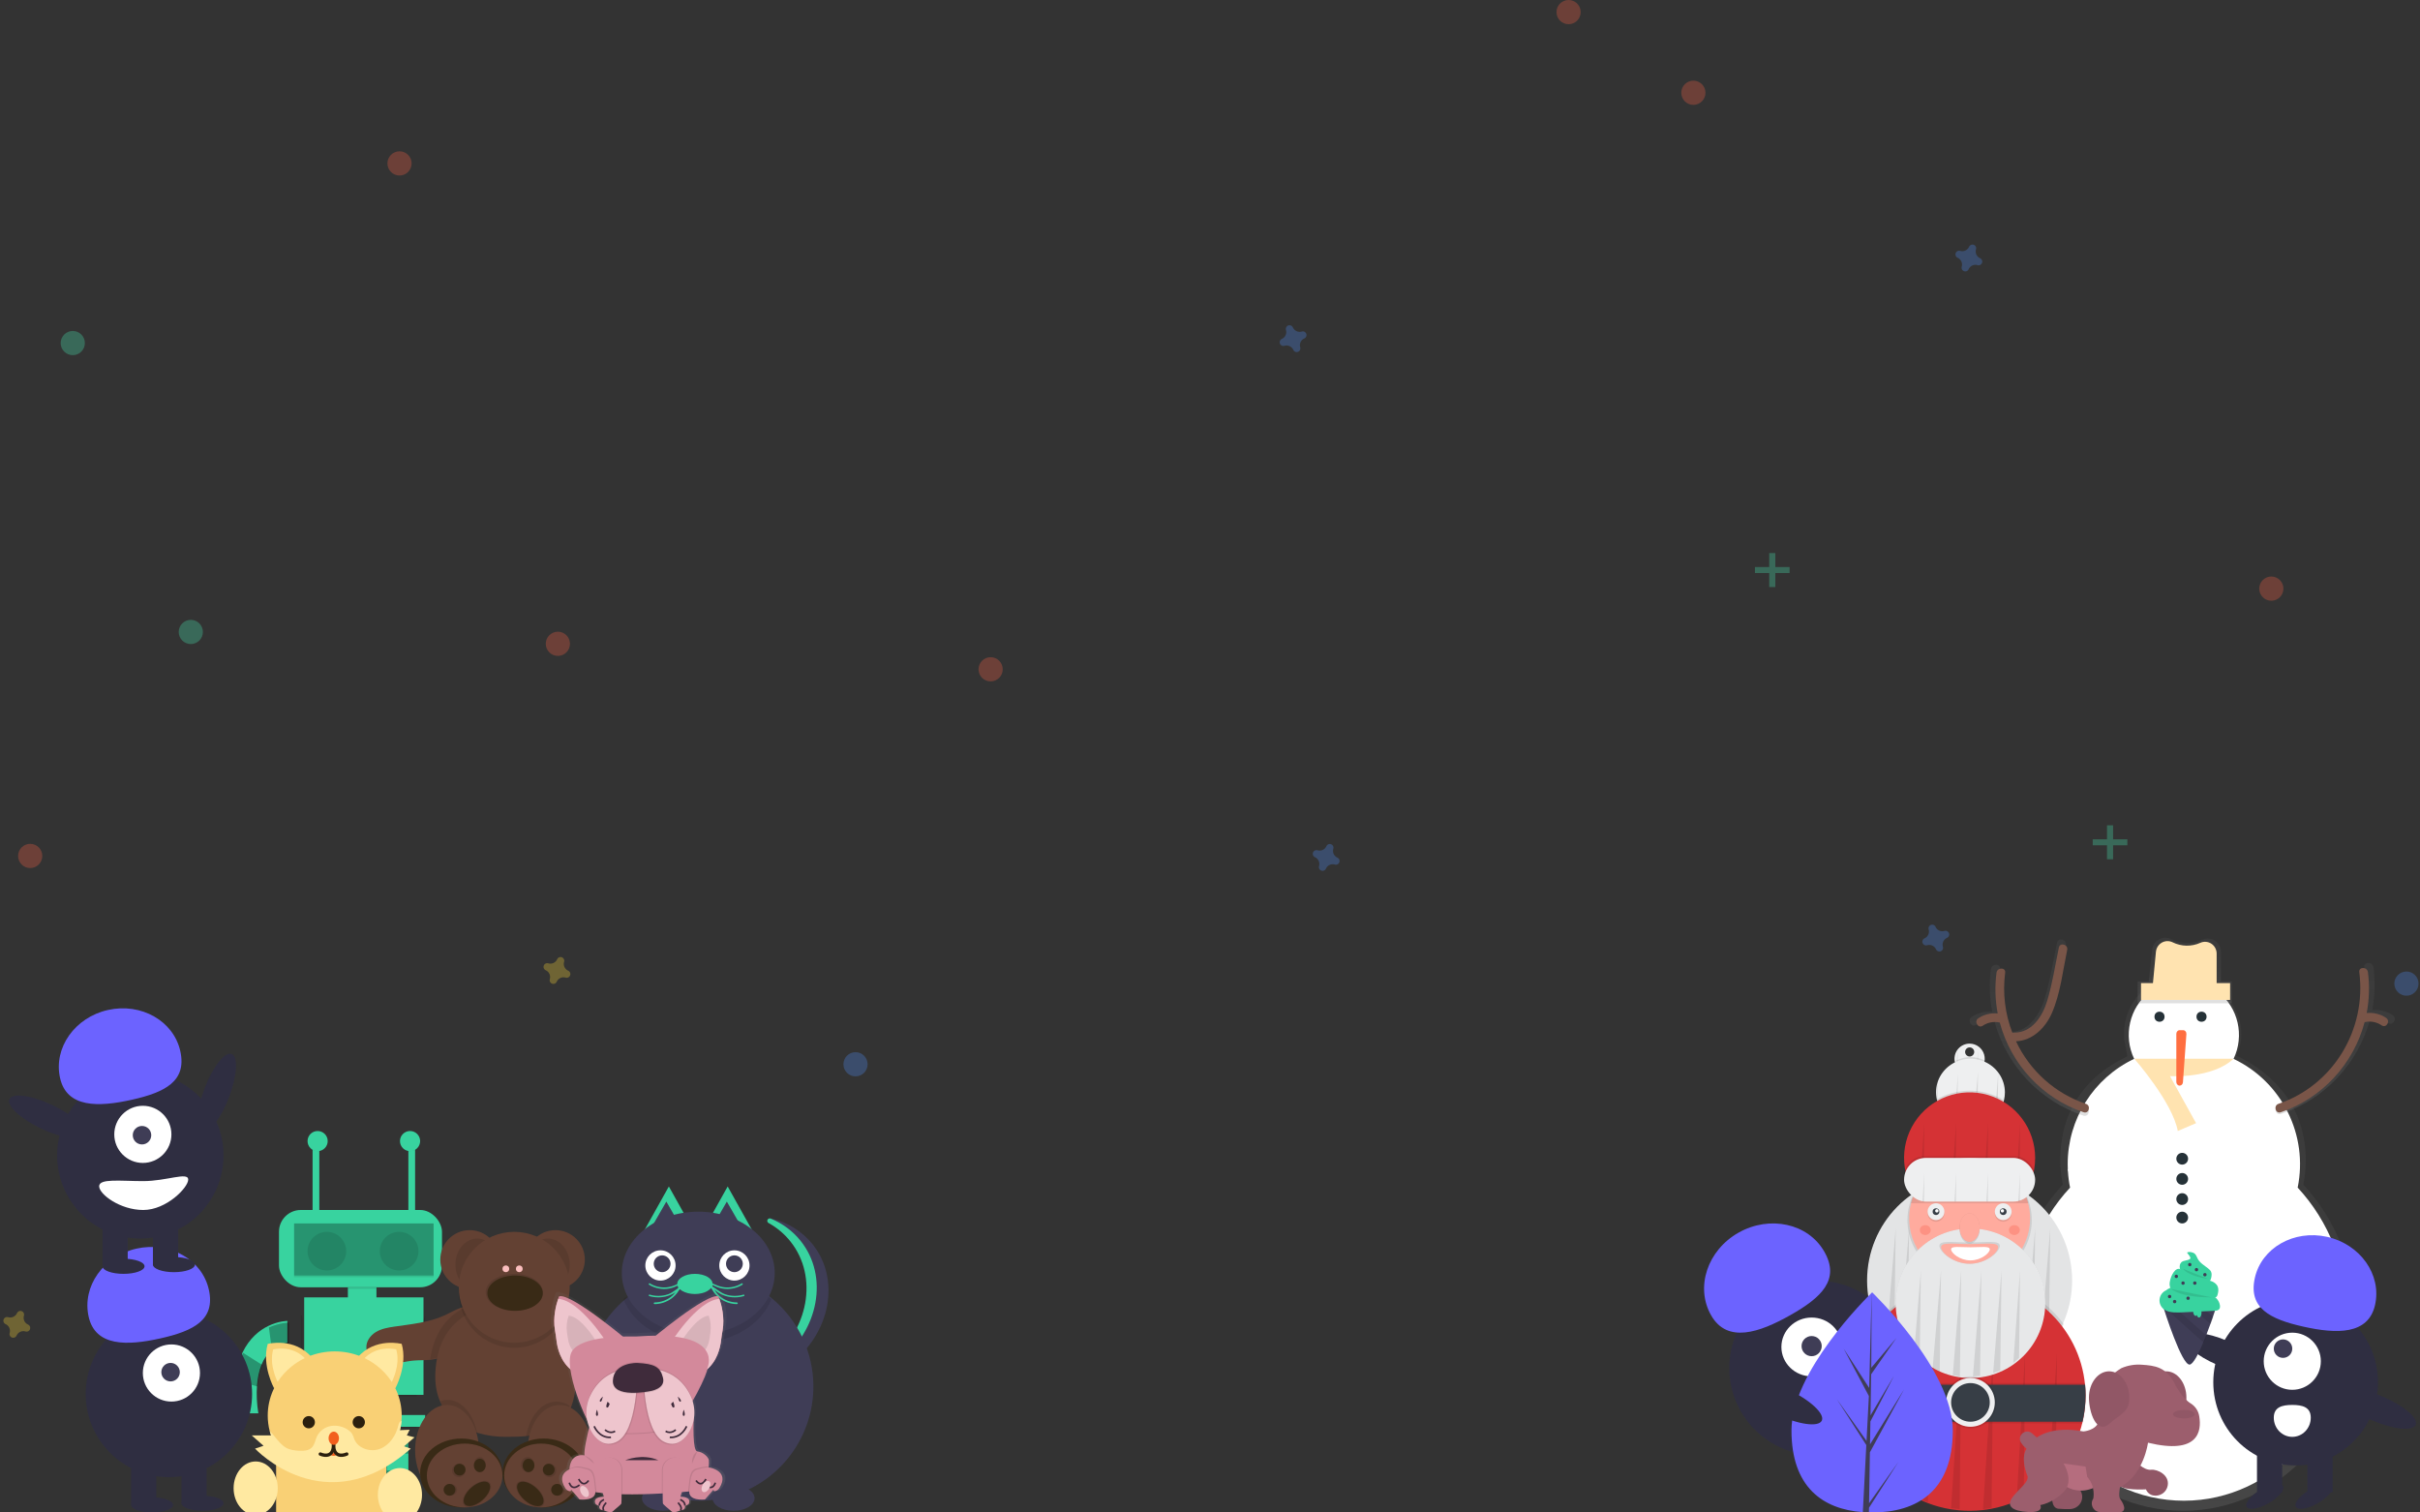 <?xml version="1.0" encoding="UTF-8"?>
<svg width="1440px" height="900px" viewBox="0 0 1440 900" version="1.1" xmlns="http://www.w3.org/2000/svg" xmlns:xlink="http://www.w3.org/1999/xlink">
    <rect x="0" y="0" width="1440" height="900" fill="#333333" stroke="none"/>
    <!-- Generator: Sketch 57.1 (83088) - https://sketch.com -->
    <title>Artboard</title>
    <desc>Created with Sketch.</desc>
    <defs>
        <linearGradient x1="50.003%" y1="99.993%" x2="50.003%" y2="2.00276999e-15%" id="linearGradient-1">
            <stop stop-color="#808080" stop-opacity="0.25" offset="0%"></stop>
            <stop stop-color="#808080" stop-opacity="0.12" offset="54%"></stop>
            <stop stop-color="#808080" stop-opacity="0.1" offset="100%"></stop>
        </linearGradient>
        <linearGradient x1="50.024%" y1="99.988%" x2="50.024%" y2="0.03%" id="linearGradient-2">
            <stop stop-color="#808080" stop-opacity="0.25" offset="0%"></stop>
            <stop stop-color="#808080" stop-opacity="0.12" offset="54%"></stop>
            <stop stop-color="#808080" stop-opacity="0.1" offset="100%"></stop>
        </linearGradient>
        <linearGradient x1="49.996%" y1="100.001%" x2="49.996%" y2="-0%" id="linearGradient-3">
            <stop stop-color="#808080" stop-opacity="0.25" offset="0%"></stop>
            <stop stop-color="#808080" stop-opacity="0.12" offset="54%"></stop>
            <stop stop-color="#808080" stop-opacity="0.1" offset="100%"></stop>
        </linearGradient>
        <linearGradient x1="49.995%" y1="99.983%" x2="49.995%" y2="0.003%" id="linearGradient-4">
            <stop stop-color="#808080" stop-opacity="0.25" offset="0%"></stop>
            <stop stop-color="#808080" stop-opacity="0.12" offset="54%"></stop>
            <stop stop-color="#808080" stop-opacity="0.1" offset="100%"></stop>
        </linearGradient>
        <linearGradient x1="50.031%" y1="99.977%" x2="50.031%" y2="0.026%" id="linearGradient-5">
            <stop stop-color="#808080" stop-opacity="0.25" offset="0%"></stop>
            <stop stop-color="#808080" stop-opacity="0.12" offset="54%"></stop>
            <stop stop-color="#808080" stop-opacity="0.1" offset="100%"></stop>
        </linearGradient>
    </defs>
    <g id="Artboard" stroke="none" stroke-width="1" fill="none" fill-rule="evenodd">
        <g id="Group-4" transform="translate(2, 0)" fill-rule="nonzero" opacity="0.3">
            <g id="Group" transform="translate(1042, 329)" fill="#47E6B1">
                <rect id="Rectangle" x="8.75" y="0.095" width="3.64" height="20.219"></rect>
                <polygon id="Rectangle" transform="translate(10.57, 10.204) rotate(90) translate(-10.57, -10.204) " points="8.785 -0.103 12.355 -0.103 12.355 20.512 8.785 20.512"></polygon>
            </g>
            <g id="Group" transform="translate(1243, 491)" fill="#47E6B1">
                <rect id="Rectangle" x="8.75" y="0.095" width="3.64" height="20.219"></rect>
                <polygon id="Rectangle" transform="translate(10.57, 10.204) rotate(90) translate(-10.57, -10.204) " points="8.785 -0.103 12.355 -0.103 12.355 20.512 8.785 20.512"></polygon>
            </g>
            <g id="Group-2">
                <path d="M1176.263,153.669 C1174.21,152.773 1173.154,150.48 1173.806,148.336 C1173.859,148.179 1173.894,148.016 1173.91,147.851 L1173.91,147.851 C1173.96,146.884 1173.376,145.996 1172.468,145.659 C1171.561,145.322 1170.54,145.614 1169.947,146.379 L1169.947,146.379 C1169.85,146.514 1169.768,146.659 1169.705,146.812 C1168.809,148.866 1166.518,149.924 1164.375,149.271 C1164.218,149.217 1164.055,149.182 1163.89,149.167 L1163.89,149.167 C1162.924,149.117 1162.037,149.701 1161.7,150.609 C1161.363,151.517 1161.655,152.539 1162.42,153.132 L1162.42,153.132 C1162.554,153.23 1162.699,153.311 1162.852,153.374 C1164.905,154.27 1165.962,156.563 1165.309,158.707 C1165.256,158.864 1165.221,159.027 1165.206,159.192 L1165.206,159.192 C1165.156,160.159 1165.739,161.047 1166.647,161.384 C1167.554,161.721 1168.575,161.429 1169.168,160.664 L1169.168,160.664 C1169.266,160.53 1169.347,160.384 1169.411,160.231 C1170.306,158.177 1172.598,157.12 1174.74,157.772 C1174.897,157.826 1175.06,157.861 1175.225,157.876 L1175.225,157.876 C1176.192,157.926 1177.079,157.342 1177.415,156.434 C1177.752,155.526 1177.461,154.504 1176.696,153.911 L1176.696,153.911 C1176.562,153.814 1176.416,153.732 1176.263,153.669 L1176.263,153.669 Z" id="Path" fill="#4D8AF0"></path>
                <path d="M793.835,510.353 C791.782,509.457 790.725,507.165 791.378,505.021 C791.431,504.864 791.466,504.701 791.481,504.536 L791.481,504.536 C791.531,503.568 790.948,502.681 790.04,502.344 C789.133,502.007 788.112,502.298 787.519,503.064 L787.519,503.064 C787.421,503.198 787.34,503.344 787.276,503.497 C786.381,505.551 784.089,506.608 781.947,505.956 C781.79,505.902 781.627,505.867 781.462,505.852 L781.462,505.852 C780.495,505.802 779.608,506.386 779.272,507.294 C778.935,508.202 779.226,509.223 779.991,509.817 L779.991,509.817 C780.125,509.914 780.271,509.996 780.424,510.059 C782.477,510.955 783.533,513.248 782.881,515.392 C782.828,515.549 782.793,515.712 782.777,515.877 L782.777,515.877 C782.727,516.844 783.311,517.732 784.218,518.069 C785.126,518.406 786.147,518.114 786.74,517.349 L786.74,517.349 C786.837,517.214 786.919,517.069 786.982,516.916 C787.878,514.862 790.169,513.804 792.312,514.457 C792.469,514.511 792.631,514.545 792.796,514.561 L792.796,514.561 C793.763,514.611 794.65,514.027 794.987,513.119 C795.324,512.211 795.032,511.189 794.267,510.596 L794.267,510.596 C794.133,510.498 793.988,510.417 793.835,510.353 L793.835,510.353 Z" id="Path" fill="#4D8AF0"></path>
                <path d="M336.115,577.621 C334.062,576.725 333.005,574.433 333.657,572.288 C333.711,572.132 333.746,571.969 333.761,571.804 L333.761,571.804 C333.811,570.836 333.227,569.949 332.32,569.612 C331.413,569.275 330.392,569.566 329.799,570.332 L329.799,570.332 C329.701,570.466 329.62,570.611 329.556,570.765 C328.661,572.819 326.369,573.876 324.227,573.223 C324.07,573.17 323.907,573.135 323.742,573.12 L323.742,573.12 C322.775,573.07 321.888,573.654 321.551,574.562 C321.215,575.47 321.506,576.491 322.271,577.085 L322.271,577.085 C322.405,577.182 322.55,577.264 322.704,577.327 C324.757,578.223 325.813,580.516 325.161,582.66 C325.107,582.817 325.073,582.98 325.057,583.145 L325.057,583.145 C325.007,584.112 325.591,585 326.498,585.337 C327.406,585.674 328.427,585.382 329.02,584.617 L329.02,584.617 C329.117,584.482 329.199,584.337 329.262,584.184 C330.158,582.129 332.449,581.072 334.592,581.725 C334.749,581.779 334.911,581.813 335.076,581.829 L335.076,581.829 C336.043,581.879 336.93,581.295 337.267,580.387 C337.604,579.479 337.312,578.457 336.547,577.864 L336.547,577.864 C336.413,577.766 336.268,577.685 336.115,577.621 L336.115,577.621 Z" id="Path" fill="#FDD835"></path>
                <path d="M14.702,788.187 C12.649,787.291 11.592,784.998 12.245,782.854 C12.298,782.697 12.333,782.534 12.348,782.369 L12.348,782.369 C12.398,781.402 11.815,780.514 10.907,780.177 C10,779.84 8.979,780.132 8.386,780.897 L8.386,780.897 C8.288,781.031 8.207,781.177 8.143,781.33 C7.248,783.384 4.956,784.441 2.814,783.789 C2.657,783.735 2.494,783.7 2.329,783.685 L2.329,783.685 C1.362,783.635 0.475,784.219 0.139,785.127 C-0.198,786.035 0.093,787.057 0.858,787.65 L0.858,787.65 C0.992,787.747 1.138,787.829 1.291,787.892 C3.344,788.788 4.4,791.081 3.748,793.225 C3.695,793.382 3.66,793.545 3.644,793.71 L3.644,793.71 C3.594,794.677 4.178,795.565 5.085,795.902 C5.993,796.239 7.014,795.947 7.607,795.182 L7.607,795.182 C7.704,795.048 7.786,794.902 7.849,794.749 C8.745,792.695 11.036,791.638 13.179,792.29 C13.336,792.344 13.498,792.379 13.663,792.394 L13.663,792.394 C14.63,792.444 15.517,791.86 15.854,790.952 C16.191,790.044 15.899,789.022 15.134,788.429 L15.134,788.429 C15,788.332 14.855,788.25 14.702,788.187 Z" id="Path" fill="#FDD835"></path>
                <ellipse id="Oval" fill="#F55F44" cx="329.954" cy="383.09" rx="7.199" ry="7.203"></ellipse>
                <ellipse id="Oval" fill="#F55F44" cx="931.371" cy="7.203" rx="7.199" ry="7.203"></ellipse>
                <ellipse id="Oval" fill="#F55F44" cx="235.732" cy="97.24" rx="7.199" ry="7.203"></ellipse>
                <ellipse id="Oval" fill="#F55F44" cx="15.965" cy="509.332" rx="7.199" ry="7.203"></ellipse>
                <ellipse id="Oval" fill="#F55F44" cx="1349.533" cy="350.261" rx="7.199" ry="7.203"></ellipse>
                <ellipse id="Oval" fill="#4D8AF0" cx="1429.929" cy="585.292" rx="7.199" ry="7.203"></ellipse>
                <ellipse id="Oval" fill="#47E6B1" cx="103.56" cy="765.123" rx="7.199" ry="7.203"></ellipse>
                <ellipse id="Oval" fill="#47E6B1" cx="111.537" cy="376.043" rx="7.199" ry="7.203"></ellipse>
                <ellipse id="Oval" fill="#47E6B1" cx="41.299" cy="204.141" rx="7.199" ry="7.203"></ellipse>
            </g>
            <g id="Group-2-Copy" transform="translate(1218, 523.5) scale(-1, 1) translate(-1218, -523.5) translate(499, 48)">
                <path d="M1176.263,153.669 C1174.21,152.773 1173.154,150.48 1173.806,148.336 C1173.859,148.179 1173.894,148.016 1173.91,147.851 L1173.91,147.851 C1173.96,146.884 1173.376,145.996 1172.468,145.659 C1171.561,145.322 1170.54,145.614 1169.947,146.379 L1169.947,146.379 C1169.85,146.514 1169.768,146.659 1169.705,146.812 C1168.809,148.866 1166.518,149.924 1164.375,149.271 C1164.218,149.217 1164.055,149.182 1163.89,149.167 L1163.89,149.167 C1162.924,149.117 1162.037,149.701 1161.7,150.609 C1161.363,151.517 1161.655,152.539 1162.42,153.132 L1162.42,153.132 C1162.554,153.23 1162.699,153.311 1162.852,153.374 C1164.905,154.27 1165.962,156.563 1165.309,158.707 C1165.256,158.864 1165.221,159.027 1165.206,159.192 L1165.206,159.192 C1165.156,160.159 1165.739,161.047 1166.647,161.384 C1167.554,161.721 1168.575,161.429 1169.168,160.664 L1169.168,160.664 C1169.266,160.53 1169.347,160.384 1169.411,160.231 C1170.306,158.177 1172.598,157.12 1174.74,157.772 C1174.897,157.826 1175.06,157.861 1175.225,157.876 L1175.225,157.876 C1176.192,157.926 1177.079,157.342 1177.415,156.434 C1177.752,155.526 1177.461,154.504 1176.696,153.911 L1176.696,153.911 C1176.562,153.814 1176.416,153.732 1176.263,153.669 L1176.263,153.669 Z" id="Path" fill="#4D8AF0"></path>
                <path d="M793.835,510.353 C791.782,509.457 790.725,507.165 791.378,505.021 C791.431,504.864 791.466,504.701 791.481,504.536 L791.481,504.536 C791.531,503.568 790.948,502.681 790.04,502.344 C789.133,502.007 788.112,502.298 787.519,503.064 L787.519,503.064 C787.421,503.198 787.34,503.344 787.276,503.497 C786.381,505.551 784.089,506.608 781.947,505.956 C781.79,505.902 781.627,505.867 781.462,505.852 L781.462,505.852 C780.495,505.802 779.608,506.386 779.272,507.294 C778.935,508.202 779.226,509.223 779.991,509.817 L779.991,509.817 C780.125,509.914 780.271,509.996 780.424,510.059 C782.477,510.955 783.533,513.248 782.881,515.392 C782.828,515.549 782.793,515.712 782.777,515.877 L782.777,515.877 C782.727,516.844 783.311,517.732 784.218,518.069 C785.126,518.406 786.147,518.114 786.74,517.349 L786.74,517.349 C786.837,517.214 786.919,517.069 786.982,516.916 C787.878,514.862 790.169,513.804 792.312,514.457 C792.469,514.511 792.631,514.545 792.796,514.561 L792.796,514.561 C793.763,514.611 794.65,514.027 794.987,513.119 C795.324,512.211 795.032,511.189 794.267,510.596 L794.267,510.596 C794.133,510.498 793.988,510.417 793.835,510.353 L793.835,510.353 Z" id="Path" fill="#4D8AF0"></path>
                <ellipse id="Oval" fill="#F55F44" cx="931.371" cy="7.203" rx="7.199" ry="7.203"></ellipse>
                <ellipse id="Oval" fill="#F55F44" cx="1349.533" cy="350.261" rx="7.199" ry="7.203"></ellipse>
                <ellipse id="Oval" fill="#4D8AF0" cx="1429.929" cy="585.292" rx="7.199" ry="7.203"></ellipse>
            </g>
        </g>
        <g id="undraw_snowman_1_a2ch" transform="translate(1172, 558)" fill-rule="nonzero">
            <path d="M198.549,146.9 C199.541,142.049 200.04,137.111 200.037,132.16 C200.037,103.029 183.314,81.777 158.615,70.066 C160.789,65.535 161.65,62.631 161.65,57.271 C161.65,38.143 144.842,23 125.711,23 C106.58,23 91.857,38.135 91.857,57.271 C91.857,62.649 92.305,60.453 93.816,70.573 C69.117,82.279 53.976,103.015 53.976,132.16 C53.976,133.154 54.003,134.14 54.039,135.122 C53.887,135.646 53.915,136.207 54.12,136.713 C54.328,140.136 54.778,143.54 55.465,146.9 C36.069,167.654 24,196.785 24,229.053 C24,292.119 70.112,341 126.998,341 C183.883,341 230,292.096 230,229.053 C230,196.785 217.94,167.654 198.549,146.9 Z" id="Path" fill="url(#linearGradient-1)"></path>
            <path d="M195.203,148.689 C201.603,117.395 185.857,85.765 157.059,72.068 C163.666,58.255 159.874,41.7 147.918,32.157 C135.961,22.614 119.012,22.614 107.055,32.157 C95.099,41.7 91.307,58.255 97.914,72.068 C73.758,83.531 58.358,107.918 58.363,134.702 C58.363,135.645 58.385,136.579 58.426,137.513 C58.281,138.01 58.308,138.541 58.502,139.021 C58.699,142.27 59.124,145.5 59.774,148.689 C41.403,168.396 30,196.029 30,226.634 C30,286.484 73.651,335 127.5,335 C181.349,335 225,286.484 225,226.634 C224.978,196.029 213.556,168.396 195.203,148.689 Z" id="Path" fill="#FFFFFF"></path>
            <circle id="Oval" fill="#263238" cx="113" cy="47" r="3"></circle>
            <circle id="Oval" fill="#263238" cx="138" cy="47" r="3"></circle>
            <path d="M98,72 C98,72 120.764,97.902 123.866,115 L134.754,110.336 L119.236,82.362 C119.236,82.362 144.583,83.915 157,72 L98,72 Z" id="Path" fill="#FFE3B0"></path>
            <path d="M123,57.177 L123,85.823 C123,87.025 123.883,88 124.973,88 L124.973,88 C126.004,88.001 126.861,87.128 126.943,85.995 L128.994,57.349 C129.037,56.743 128.849,56.145 128.475,55.699 C128.101,55.253 127.575,54.999 127.025,55 L124.973,55 C123.883,55 123,55.975 123,57.177 L123,57.177 Z" id="Path" fill="#FF6E40"></path>
            <path d="M149.542,25.94 L149.542,8.341 C149.541,5.685 148.215,3.208 146.014,1.749 C143.814,0.291 141.034,0.047 138.617,1.101 C131.265,4.29 124.78,3.101 119.844,0.782 C117.538,-0.336 114.838,-0.251 112.606,1.011 C110.375,2.273 108.893,4.553 108.635,7.12 L106.634,25.945 L100,25.945 L100,39 L156,39 L156,25.94 L149.542,25.94 Z" id="Path" fill="url(#linearGradient-2)"></path>
            <rect id="Rectangle" fill="#FFE3B0" x="102" y="27" width="53" height="10"></rect>
            <path d="M120.773,2.695 C125.99,5.284 132.065,5.389 137.364,2.98 C139.498,2.048 141.949,2.27 143.888,3.569 C145.828,4.869 146.997,7.073 147,9.437 L147,28 L109,28 L110.87,8.349 C111.099,6.06 112.408,4.028 114.379,2.903 C116.35,1.777 118.736,1.7 120.773,2.695 L120.773,2.695 Z" id="Path" fill="#FFE3B0"></path>
            <circle id="Oval" fill="#263238" cx="126.5" cy="131.5" r="3.5"></circle>
            <circle id="Oval" fill="#263238" cx="126.5" cy="143.5" r="3.5"></circle>
            <circle id="Oval" fill="#263238" cx="126.5" cy="155.5" r="3.5"></circle>
            <circle id="Oval" fill="#263238" cx="126.5" cy="166.5" r="3.5"></circle>
            <path d="M69.118,100.598 C49.7,94.086 33.773,79.973 25.001,61.506 C35.533,61.058 43.626,53.039 47.695,43.725 C53.004,31.526 54.558,17.329 57.279,4.405 C57.998,0.986 52.739,-0.474 52.02,2.958 C49.698,14.01 47.978,25.42 44.663,36.226 C41.713,45.858 35.039,56.242 23.734,56.086 C23.391,56.081 23.05,56.14 22.728,56.26 C18.06,44.314 16.485,31.387 18.147,18.673 C18.596,15.206 13.139,15.251 12.69,18.673 C11.585,27.137 11.852,35.723 13.481,44.102 C9.183,43.68 4.87,44.736 1.256,47.094 C-1.677,49.003 1.062,53.716 4.009,51.794 C7.162,49.651 11.073,48.926 14.788,49.796 C21.928,76.113 41.766,97.139 67.668,105.844 C71.009,106.964 72.428,101.705 69.118,100.598 Z" id="Path" fill="url(#linearGradient-3)"></path>
            <path d="M69.225,98.854 C50.908,92.651 35.885,79.212 27.611,61.625 C37.542,61.175 45.181,53.559 49.019,44.691 C54.045,33.075 55.492,19.574 58.061,7.242 C58.74,3.989 53.777,2.594 53.098,5.865 C50.909,16.388 49.278,27.258 46.16,37.547 C43.377,46.72 37.082,56.609 26.418,56.442 C26.093,56.438 25.771,56.494 25.466,56.609 C21.064,45.229 19.579,32.916 21.151,20.806 C21.598,17.504 16.429,17.544 16.004,20.806 C14.948,28.876 15.19,37.064 16.719,45.056 C12.664,44.654 8.594,45.66 5.184,47.908 C2.419,49.707 5.001,54.206 7.78,52.384 C10.756,50.342 14.446,49.651 17.952,50.481 C24.694,75.546 43.414,95.569 67.854,103.852 C71.008,104.919 72.348,99.893 69.225,98.854 Z" id="Path" fill="#795548"></path>
            <path d="M251.742,46.043 C248.13,43.684 243.819,42.626 239.522,43.046 C241.15,34.657 241.416,26.061 240.308,17.588 C239.859,14.16 234.395,14.115 234.853,17.588 C239.549,53.437 218.354,88.059 183.884,99.594 C180.571,100.701 181.99,105.961 185.334,104.846 C211.237,96.13 231.071,75.084 238.207,48.746 C241.92,47.876 245.829,48.601 248.981,50.744 C251.94,52.667 254.678,47.952 251.742,46.043 Z" id="Path" fill="url(#linearGradient-4)"></path>
            <path d="M247.813,47.666 C244.402,45.409 240.331,44.398 236.275,44.802 C237.811,36.784 238.062,28.57 237.017,20.472 C236.592,17.196 231.44,17.156 231.869,20.472 C236.302,54.75 216.305,87.822 183.779,98.833 C180.651,99.89 181.991,104.919 185.146,103.853 C209.587,95.527 228.305,75.417 235.042,50.246 C238.548,49.412 242.24,50.106 245.217,52.157 C248,53.996 250.583,49.491 247.813,47.666 Z" id="Path" fill="#795548"></path>
        </g>
        <g id="undraw_Artificial_intelligence_oyxx-(1)" transform="translate(139, 673)" fill-rule="nonzero">
            <rect id="Rectangle" fill="#38D39F" x="27" y="47" width="97" height="46" rx="12.97"></rect>
            <rect id="Rectangle" fill="#000000" opacity="0.1" x="36" y="86" width="83" height="1"></rect>
            <rect id="Rectangle" fill="#000000" opacity="0.3" x="36" y="55" width="83" height="31"></rect>
            <circle id="Oval" fill="#000000" opacity="0.1" cx="55.5" cy="71.5" r="11.5"></circle>
            <circle id="Oval" fill="#000000" opacity="0.1" cx="98.5" cy="71.5" r="11.5"></circle>
            <rect id="Rectangle" fill="#38D39F" x="68" y="93" width="17" height="10"></rect>
            <rect id="Rectangle" fill="#38D39F" x="42" y="99" width="71" height="58"></rect>
            <rect id="Rectangle" fill="#38D39F" x="41" y="169" width="73" height="7"></rect>
            <polygon id="Path" fill="#38D39F" points="51 193.033 51 201.633 51 214.534 51 221.7 51 226 64 226 64 221.7 64 214.534 64 201.633 64 193.033 64 183 51 183"></polygon>
            <polygon id="Path" fill="#38D39F" points="91 183 91 193.033 91 201.633 91 214.534 91 221.7 91 226 104 226 104 221.7 104 214.534 104 201.633 104 193.033 104 183"></polygon>
            <path d="M32,113 L32,126.043 C28.448,126.652 25.137,128.217 22.439,130.563 C19.937,132.835 17.991,135.633 16.748,138.747 C15.084,142.7 14.275,147.09 13.945,151.24 C13.538,156.838 13.805,162.463 14.74,168 L0.36,168 C-0.251,160.204 -0.056,153.516 0.736,147.773 C1.624,141.298 3.268,136.028 5.351,131.741 C9.518,123.172 15.444,118.523 20.65,115.998 C26.833,113 32,113 32,113 Z" id="Path" fill="#38D39F"></path>
            <rect id="Rectangle" fill="#000000" opacity="0.3" x="51" y="182" width="13" height="10"></rect>
            <rect id="Rectangle" fill="#000000" opacity="0.3" x="51" y="202" width="13" height="13"></rect>
            <rect id="Rectangle" fill="#000000" opacity="0.3" x="51" y="222" width="13" height="4"></rect>
            <rect id="Rectangle" fill="#000000" opacity="0.3" x="91" y="182" width="13" height="10"></rect>
            <rect id="Rectangle" fill="#000000" opacity="0.3" x="91" y="202" width="13" height="13"></rect>
            <rect id="Rectangle" fill="#000000" opacity="0.3" x="91" y="222" width="13" height="4"></rect>
            <path d="M33,114 L33,126.625 C29.244,127.214 25.745,128.729 22.892,131 L21,116.902 C27.538,114 33,114 33,114 Z" id="Path" fill="#000000" opacity="0.3"></path>
            <path d="M17,139.186 C15.337,143.24 14.529,147.743 14.199,152 L1,148.444 C1.887,141.802 3.53,136.396 5.612,132 L17,139.186 Z" id="Path" fill="#000000" opacity="0.3"></path>
            <path d="M122,113 L122,126.043 C125.552,126.652 128.863,128.217 131.561,130.563 C134.063,132.835 136.009,135.633 137.252,138.747 C138.916,142.7 139.725,147.09 140.055,151.24 C140.462,156.838 140.195,162.463 139.26,168 L153.64,168 C154.251,160.204 154.056,153.516 153.264,147.773 C152.376,141.298 150.732,136.028 148.649,131.741 C144.482,123.172 138.556,118.523 133.35,115.998 C127.167,113 122,113 122,113 Z" id="Path" fill="#38D39F"></path>
            <path d="M121,114 L121,126.625 C124.756,127.214 128.255,128.729 131.108,131 L133,116.902 C126.462,114 121,114 121,114 Z" id="Path" fill="#000000" opacity="0.3"></path>
            <path d="M137,139.186 C138.663,143.24 139.471,147.743 139.801,152 L153,148.444 C152.113,141.802 150.47,136.396 148.388,132 L137,139.186 Z" id="Path" fill="#000000" opacity="0.3"></path>
            <rect id="Rectangle" fill="#000000" opacity="0.1" x="68" y="93" width="17" height="1"></rect>
            <path d="M114,110 L114,134 C113.357,133.075 112.999,131.86 113,130.598 L113,113.398 C112.999,112.138 113.357,110.924 114,110 L114,110 Z" id="Path" fill="#000000" opacity="0.1"></path>
            <path d="M41,112.034 L41,129.966 C40.936,131.1 40.583,132.17 40,133 L40,109 C40.583,109.83 40.936,110.9 41,112.034 Z" id="Path" fill="#000000" opacity="0.1"></path>
            <rect id="Rectangle" fill="#000000" opacity="0.1" x="45" y="157" width="64" height="1"></rect>
            <rect id="Rectangle" fill="#000000" opacity="0.1" x="43" y="176" width="31" height="1"></rect>
            <rect id="Rectangle" fill="#000000" opacity="0.1" x="78" y="176" width="31" height="1"></rect>
            <rect id="Rectangle" fill="#38D39F" x="47" y="5" width="4" height="43"></rect>
            <rect id="Rectangle" fill="#38D39F" x="104" y="5" width="4" height="43"></rect>
            <circle id="Oval" fill="#000000" opacity="0.1" cx="50" cy="6" r="6"></circle>
            <circle id="Oval" fill="#38D39F" cx="50" cy="6" r="6"></circle>
            <circle id="Oval" fill="#000000" opacity="0.1" cx="105" cy="6" r="6"></circle>
            <circle id="Oval" fill="#38D39F" cx="105" cy="6" r="6"></circle>
        </g>
        <g id="undraw_teddy_bear_hns1" transform="translate(218, 732)" fill-rule="nonzero">
            <circle id="Oval" fill="#634133" cx="61.5" cy="17.5" r="17.5"></circle>
            <circle id="Oval" fill="#634133" cx="112.5" cy="17.5" r="17.5"></circle>
            <ellipse id="Oval" fill="#000000" opacity="0.1" cx="108" cy="20.5" rx="13" ry="15.5"></ellipse>
            <ellipse id="Oval" fill="#000000" opacity="0.1" cx="66" cy="20.5" rx="13" ry="15.5"></ellipse>
            <path d="M149.937,89.069 C149.433,94.584 145.053,99.967 139.566,100 C137.124,100 134.816,99.034 132.647,97.912 C130.766,96.938 128.91,95.813 127.547,94.181 C127.347,93.943 127.164,93.7 126.989,93.45 C124.815,90.335 124.36,86.201 122.467,82.847 C119.068,76.819 111.807,74.378 105.123,72.771 C98.076,71.074 90.944,69.754 83.758,68.818 C78.874,68.177 73.912,67.717 69.02,68.325 C58.608,69.619 49.205,75.652 38.838,77.033 C38.488,77.078 38.138,77.119 37.784,77.156 C34.528,77.485 31.227,77.32 27.962,77.624 C22.528,78.13 17.18,79.938 11.734,79.564 C6.288,79.19 0.406,75.607 0.02,70.112 C-0.253,66.241 2.352,62.621 5.649,60.628 C8.946,58.635 12.841,57.957 16.639,57.402 C26.721,55.927 37.072,54.99 46.352,50.782 C49.673,49.278 52.824,47.367 56.255,46.142 C57.782,45.588 59.368,45.22 60.981,45.045 C62.999,44.811 65.044,45.075 66.94,45.813 L62.055,47.687 L109.747,44.289 L111.628,44.157 C113.887,43.997 116.186,43.837 118.397,44.342 C122.198,45.213 125.316,47.967 127.722,51.073 C130.127,54.18 131.922,57.71 134.177,60.936 C137.348,65.456 141.365,69.303 144.617,73.757 C147.87,78.212 150.438,83.558 149.937,89.069 Z" id="Path" fill="#634133"></path>
            <path d="M126.999,81.675 C127.021,85.462 126.786,89.245 126.293,93 C124.116,89.925 123.66,85.845 121.764,82.535 C118.36,76.585 111.086,74.175 104.392,72.589 C97.333,70.914 90.19,69.612 82.993,68.687 C78.1,68.055 73.131,67.6 68.23,68.201 C57.801,69.478 48.384,75.433 38,76.796 C40.259,60.749 48.416,50.471 60.199,45.218 C66.595,42.379 74.06,41 82.251,41 C92.304,41 101.579,41.406 109.052,44.472 C119.945,48.934 126.999,59.026 126.999,81.675 Z" id="Path" fill="#000000" opacity="0.1"></path>
            <path d="M125,84.005 C125,92.562 123.976,99.252 122.107,104.476 C117.518,117.285 107.867,121.298 95.857,122.504 C91.81,122.909 87.517,122.998 83.05,122.998 C77.419,123.04 71.812,122.26 66.406,120.682 C56.391,117.665 48.173,111.627 43.993,102.208 C41.739,97.138 40.658,91.092 41.095,84.005 C42.771,56.97 59.879,45 83.05,45 C106.22,45 125,47.401 125,84.005 Z" id="Path" fill="#634133"></path>
            <circle id="Oval" fill="#000000" opacity="0.1" cx="88" cy="37" r="33"></circle>
            <circle id="Oval" fill="#634133" cx="88" cy="34" r="33"></circle>
            <circle id="Oval" fill="#FBBEBE" cx="83" cy="23" r="2"></circle>
            <circle id="Oval" fill="#FBBEBE" cx="91" cy="23" r="2"></circle>
            <ellipse id="Oval" fill="#000000" opacity="0.1" cx="88" cy="37" rx="17" ry="11"></ellipse>
            <ellipse id="Oval" fill="#392A16" cx="88.5" cy="37.5" rx="16.5" ry="10.5"></ellipse>
            <path d="M66,121 C56.17,117.86 48.103,111.575 44,101.771 C45.387,101.261 46.845,101 48.313,101 C56.698,101 63.772,109.443 66,121 Z" id="Path" fill="#000000" opacity="0.1"></path>
            <path d="M67,131.002 C67,145.911 58.498,158 48.01,158 C40.905,158 34.713,152.458 31.457,144.243 C29.814,140.023 28.98,135.531 29,131.002 C29,116.089 37.506,104 47.994,104 C57.458,104 65.309,113.838 66.746,126.735 C66.912,128.151 66.997,129.576 67,131.002 L67,131.002 Z" id="Path" fill="#634133"></path>
            <path d="M66.999,131.145 C66.999,145.975 58.627,158 48.3,158 C41.303,158 35.206,152.487 32,144.316 C32.508,133.58 43.235,125 56.397,125 C59.945,124.981 63.466,125.619 66.785,126.884 C66.937,128.299 67.009,129.722 66.999,131.145 L66.999,131.145 Z" id="Path" fill="#000000" opacity="0.1"></path>
            <ellipse id="Oval" fill="#392A16" cx="56.5" cy="144.5" rx="24.5" ry="20.5"></ellipse>
            <ellipse id="Oval" fill="#634133" cx="58.5" cy="146" rx="22.5" ry="19"></ellipse>
            <ellipse id="Oval" fill="#000000" opacity="0.1" cx="67.5" cy="139.5" rx="3.5" ry="4.5"></ellipse>
            <ellipse id="Oval" fill="#392A16" cx="67.5" cy="140" rx="3.5" ry="4"></ellipse>
            <circle id="Oval" fill="#000000" opacity="0.1" cx="55" cy="143" r="4"></circle>
            <circle id="Oval" fill="#392A16" cx="55.5" cy="142.5" r="3.5"></circle>
            <ellipse id="Oval" fill="#000000" opacity="0.1" cx="50" cy="154.5" rx="4" ry="3.5"></ellipse>
            <circle id="Oval" fill="#392A16" cx="49.5" cy="154.5" r="3.5"></circle>
            <ellipse id="Oval" fill="#000000" opacity="0.1" transform="translate(65.772, 156.895) rotate(-41.01) translate(-65.772, -156.895) " cx="65.772" cy="156.895" rx="10.181" ry="5.327"></ellipse>
            <ellipse id="Oval" fill="#392A16" transform="translate(65.772, 156.895) rotate(-41.01) translate(-65.772, -156.895) " cx="65.772" cy="156.895" rx="9.517" ry="4.976"></ellipse>
            <path d="M121,104.585 C116.455,117.668 106.896,121.767 95,123 C96.924,110.963 104.295,102 113.092,102 C115.92,102.024 118.675,102.925 121,104.585 Z" id="Path" fill="#000000" opacity="0.1"></path>
            <path d="M133.999,131.002 C134.034,135.934 133.045,140.82 131.094,145.35 C127.734,152.95 121.781,158 115,158 C104.506,158 96,145.911 96,131.002 C95.998,129.598 96.073,128.196 96.225,126.8 C97.647,113.883 105.51,104 115,104 C125.493,104 133.999,116.089 133.999,131.002 Z" id="Path" fill="#634133"></path>
            <path d="M131,145.258 L131,145.319 C127.745,152.938 121.977,158 115.407,158 C105.241,158 97,145.882 97,130.938 C96.998,129.531 97.071,128.125 97.218,126.726 C100.346,125.57 103.643,124.986 106.964,125 C120.238,125 131,134.061 131,145.258 Z" id="Path" fill="#000000" opacity="0.1"></path>
            <ellipse id="Oval" fill="#392A16" cx="105.5" cy="144.5" rx="24.5" ry="20.5"></ellipse>
            <ellipse id="Oval" fill="#634133" cx="104" cy="146" rx="22" ry="19"></ellipse>
            <ellipse id="Oval" fill="#000000" opacity="0.1" cx="96" cy="139.5" rx="4" ry="4.5"></ellipse>
            <ellipse id="Oval" fill="#392A16" cx="96.5" cy="140" rx="3.5" ry="4"></ellipse>
            <circle id="Oval" fill="#000000" opacity="0.1" cx="109" cy="143" r="4"></circle>
            <circle id="Oval" fill="#392A16" cx="108.5" cy="142.5" r="3.5"></circle>
            <ellipse id="Oval" fill="#000000" opacity="0.1" cx="114" cy="154.5" rx="4" ry="3.5"></ellipse>
            <circle id="Oval" fill="#392A16" cx="113.5" cy="154.5" r="3.5"></circle>
            <ellipse id="Oval" fill="#000000" opacity="0.1" transform="translate(97.548, 156.95) rotate(-48.99) translate(-97.548, -156.95) " cx="97.548" cy="156.95" rx="5.327" ry="10.181"></ellipse>
            <ellipse id="Oval" fill="#392A16" transform="translate(97.548, 156.95) rotate(-48.99) translate(-97.548, -156.95) " cx="97.548" cy="156.95" rx="4.976" ry="9.517"></ellipse>
        </g>
        <g id="cat" transform="translate(139, 799)">
            <rect id="Rectangle" fill="#F9D075" fill-rule="nonzero" x="25.3" y="38.522" width="65.55" height="89.95" rx="25"></rect>
            <path d="M24.09,27.092 C24.09,27.092 16.65,13.602 20.3,0.692 C20.3,0.692 36.02,-3.518 46.69,8.832 L24.09,27.092 Z" id="Path" fill="#F9D075" fill-rule="nonzero"></path>
            <path d="M26.38,23.622 C26.38,23.622 20.85,13.622 23.56,3.982 C23.56,3.982 35.25,0.852 43.19,10.042 L26.38,23.622 Z" id="Path" fill="#FFE9A1" fill-rule="nonzero"></path>
            <path d="M93.97,23.622 C93.97,23.622 99.5,13.622 96.79,3.982 C96.79,3.982 85.1,0.852 77.16,10.042 L93.97,23.622 Z" id="Path" fill="#FFE9A1" fill-rule="nonzero"></path>
            <path d="M96.25,27.092 C96.25,27.092 103.69,13.602 100.04,0.692 C100.04,0.692 84.32,-3.518 73.65,8.832 L96.25,27.092 Z" id="Path" fill="#F9D075" fill-rule="nonzero"></path>
            <path d="M93.97,23.622 C93.97,23.622 99.5,13.622 96.79,3.982 C96.79,3.982 85.1,0.852 77.16,10.042 L93.97,23.622 Z" id="Path" fill="#FFE9A1" fill-rule="nonzero"></path>
            <path d="M100.03,43.332 C100.03,44.399 99.983,45.459 99.89,46.512 C98.2,66.112 81.06,81.512 60.17,81.512 C41.47,81.512 25.77,69.172 21.47,52.512 C20.698,49.51 20.308,46.422 20.31,43.322 C20.31,22.242 38.16,5.142 60.17,5.142 C82.18,5.142 100.03,22.272 100.03,43.332 Z" id="Path" fill="#F9D075" fill-rule="nonzero"></path>
            <path d="M26.21,61.602 L23.21,55.142 L10.81,55.142 L17.81,61.322 L12.76,63.002 C12.76,63.002 54.58,107.912 105.39,63.002 L101.46,61.602 L107.64,56.272 L103.09,55.142 L104.77,51.772 L97.99,52.052 L90.17,66.642 L64.09,78.162 L26.21,61.602 Z" id="Path" fill="#FFE9A1" fill-rule="nonzero"></path>
            <circle id="Oval" fill="#2B1F0E" fill-rule="nonzero" cx="74.49" cy="47.282" r="3.65"></circle>
            <circle id="Oval" fill="#2B1F0E" fill-rule="nonzero" cx="44.74" cy="47.282" r="3.65"></circle>
            <path d="M99.9,46.532 C98.21,66.132 81.07,81.532 60.18,81.532 C41.48,81.532 25.78,69.192 21.48,52.532 C23.48,54.352 25.27,56.992 26.87,58.712 C28.032,60.081 29.378,61.283 30.87,62.282 C33.32,63.782 36.3,64.132 39.17,64.282 C41.76,64.382 44.64,64.222 46.49,62.402 C48.34,60.582 48.55,57.932 49.61,55.672 C51.265,52.367 54.418,50.068 58.07,49.502 C61.704,48.991 65.395,49.897 68.38,52.032 C69.188,52.56 69.888,53.239 70.44,54.032 C71.017,55.128 71.489,56.277 71.85,57.462 C74.16,63.062 81.62,65.312 87.25,63.072 C92.88,60.832 96.61,55.182 98,49.282 C98.26,48.112 98.81,46.652 99.9,46.532 Z" id="Path" fill="#FFE9A1" fill-rule="nonzero"></path>
            <path d="M59.61,65.252 L57.93,66.932 C58.905,67.407 60.045,67.407 61.02,66.932 L59.61,65.252 Z" id="Path" fill="#F25F1D" fill-rule="nonzero"></path>
            <path d="M51.61,66.232 C51.61,66.232 59.47,69.882 59.47,60.622" id="Path" stroke="#2B1F0E" stroke-width="2" stroke-linecap="round"></path>
            <path d="M67.33,66.232 C67.33,66.232 59.47,69.882 59.47,60.622" id="Path" stroke="#2B1F0E" stroke-width="2" stroke-linecap="round"></path>
            <ellipse id="Oval" fill="#F25F1D" fill-rule="nonzero" cx="59.61" cy="56.822" rx="3.09" ry="3.93"></ellipse>
            <ellipse id="Oval" fill="#FFE9A1" fill-rule="nonzero" cx="98.98" cy="90.472" rx="13.14" ry="15.91"></ellipse>
            <ellipse id="Oval" fill="#FFE9A1" fill-rule="nonzero" cx="13.14" cy="86.542" rx="13.14" ry="15.91"></ellipse>
        </g>
        <g id="undraw_pet_adoption_2qkw" transform="translate(348, 706)" fill-rule="nonzero">
            <path d="M111.015,19.04 C110.302,18.871 109.574,19.25 109.31,19.926 C109.047,20.603 109.33,21.367 109.973,21.715 C114.973,24.474 119.371,28.184 122.914,32.631 C139.433,53.363 133.665,85.093 110.031,103.503 C99.536,111.822 86.451,116.292 73,116.152 C88.869,120.574 107.601,117.095 122.696,105.337 C146.33,86.927 152.098,55.197 135.579,34.465 C129.374,26.743 120.722,21.31 111.015,19.04 L111.015,19.04 Z" id="Path" fill="#3F3D56"></path>
            <path d="M122.393,32.791 C139.075,53.77 133.25,85.879 109.382,104.508 C100.637,111.412 90.109,115.74 79,117 C92.268,116.922 105.12,112.408 115.475,104.191 C139.343,85.561 145.168,53.452 128.486,32.473 C123.753,26.537 117.55,21.918 110.479,19.065 L110.369,19.039 C109.65,18.872 108.918,19.258 108.655,19.941 C108.392,20.624 108.679,21.395 109.327,21.745 C114.375,24.537 118.815,28.291 122.393,32.791 Z" id="Path" fill="#38D39F"></path>
            <polygon id="Path" fill="#38D39F" points="50 0 59.5 17 69 34 50 34 31 34 40.5 17"></polygon>
            <polygon id="Path" fill="#38D39F" points="85 0 94.5 17 104 34 85 34 66 34 75.5 17"></polygon>
            <polygon id="Path" fill="#3F3D56" points="48.5 9 54.25 19 60 29 48.5 29 37 29 42.75 19"></polygon>
            <polygon id="Path" fill="#3F3D56" points="84.5 9 90.25 19 96 29 84.5 29 73 29 78.75 19"></polygon>
            <path d="M82.73,185.379 C51.606,192.284 19.864,176.639 6.383,147.749 C-7.097,118.86 1.303,84.483 26.588,65.067 C51.874,45.65 87.254,46.407 111.686,66.887 C127.097,79.806 136,98.884 136,118.994 C136,150.874 113.853,178.475 82.73,185.379 Z" id="Path" fill="#3F3D56"></path>
            <path d="M111,67.059 C105.27,82.074 87.738,93 67,93 C46.262,93 28.73,82.074 23,67.059 C48.453,45.647 85.547,45.647 111,67.059 Z" id="Path" fill="#000000" opacity="0.1"></path>
            <ellipse id="Oval" fill="#3F3D56" cx="67.5" cy="51.5" rx="45.5" ry="36.5"></ellipse>
            <circle id="Oval" fill="#FFFFFF" cx="45" cy="47" r="9"></circle>
            <circle id="Oval" fill="#FFFFFF" cx="89" cy="47" r="9"></circle>
            <circle id="Oval" fill="#3F3D56" cx="46" cy="46" r="5"></circle>
            <circle id="Oval" fill="#3F3D56" cx="89" cy="46" r="5"></circle>
            <circle id="Oval" fill="#38D39F" cx="57.5" cy="58.5" r="1.5"></circle>
            <path d="M58.241,59.044 C54.993,60.359 52.842,63.036 49.43,64.187 C45.953,65.355 42.131,65.418 38.608,64.366 C37.999,64.186 37.739,65.041 38.344,65.22 C41.872,66.268 45.688,66.26 49.21,65.196 C50.876,64.69 52.44,63.949 53.842,63.002 C55.469,61.9 56.855,60.573 58.742,59.809 C59.324,59.574 58.819,58.81 58.241,59.044 L58.241,59.044 Z" id="Path" fill="#38D39F"></path>
            <path d="M58.401,57.008 C56.807,57.355 55.269,57.904 53.83,58.641 C52.174,59.397 50.39,59.872 48.559,60.043 C45.086,60.328 41.613,59.497 38.701,57.684 C38.186,57.366 37.707,58.147 38.22,58.463 C41.135,60.272 44.585,61.153 48.067,60.978 C49.756,60.896 51.421,60.555 52.995,59.968 C54.892,59.253 56.615,58.21 58.655,57.878 C59.259,57.779 59.003,56.91 58.401,57.008 L58.401,57.008 Z" id="Path" fill="#38D39F"></path>
            <path d="M58.143,57.137 C55.61,59.493 54.557,62.894 51.87,65.174 C48.977,67.625 45.297,68.988 41.481,69.019 C41.213,69.028 41,69.245 41,69.51 C41,69.774 41.213,69.991 41.481,70 C45.175,69.973 48.76,68.769 51.7,66.566 C53.029,65.573 54.196,64.387 55.162,63.048 C56.414,61.302 57.244,59.32 58.847,57.83 C59.313,57.396 58.609,56.704 58.143,57.137 L58.143,57.137 Z" id="Path" fill="#38D39F"></path>
            <circle id="Oval" fill="#38D39F" cx="74.5" cy="58.5" r="1.5"></circle>
            <path d="M74.258,59.809 C76.124,60.564 77.504,61.87 79.107,62.966 C80.523,63.929 82.104,64.682 83.79,65.195 C87.312,66.26 91.129,66.269 94.656,65.218 C95.261,65.04 95.002,64.185 94.392,64.364 C90.869,65.417 87.047,65.353 83.57,64.185 C80.158,63.033 78.008,60.359 74.759,59.044 C74.182,58.81 73.676,59.573 74.258,59.809 L74.258,59.809 Z" id="Path" fill="#38D39F"></path>
            <path d="M73.345,57.878 C75.306,58.197 76.962,59.174 78.776,59.882 C80.418,60.518 82.161,60.889 83.934,60.978 C87.415,61.153 90.865,60.272 93.781,58.463 C94.293,58.147 93.815,57.366 93.299,57.684 C90.389,59.501 86.914,60.332 83.441,60.043 C81.611,59.867 79.828,59.393 78.17,58.641 C76.731,57.905 75.193,57.356 73.599,57.008 C72.998,56.91 72.74,57.779 73.345,57.878 L73.345,57.878 Z" id="Path" fill="#38D39F"></path>
            <path d="M73.153,57.83 C74.754,59.319 75.584,61.304 76.838,63.048 C77.805,64.386 78.972,65.573 80.3,66.566 C83.24,68.768 86.825,69.973 90.519,70 C90.787,69.991 91,69.774 91,69.51 C91,69.245 90.787,69.028 90.519,69.019 C86.703,68.992 83.021,67.629 80.13,65.174 C77.454,62.885 76.39,59.492 73.857,57.137 C73.392,56.704 72.686,57.396 73.153,57.83 L73.153,57.83 Z" id="Path" fill="#38D39F"></path>
            <ellipse id="Oval" fill="#3F3D56" cx="46.5" cy="185.5" rx="12.5" ry="7.5"></ellipse>
            <ellipse id="Oval" fill="#3F3D56" cx="88.5" cy="185.5" rx="12.5" ry="7.5"></ellipse>
            <ellipse id="Oval" fill="#38D39F" cx="65.5" cy="58" rx="10.5" ry="6"></ellipse>
        </g>
        <g id="undraw_loading_frh4" transform="translate(327, 768)">
            <path d="M103.93,27.52 C104.15,25.61 104.47,23.71 104.81,21.81 C106.31,13.58 104.02,5.74 102.81,2.51 L102.81,2.51 C102.46,1.51 102.2,0.94 102.2,0.94 C96.13,-0.71 72.2,17.83 63.52,24.82 C60.52,24.82 57.22,24.95 53.65,25.19 C52.09,25.3 50.52,25.34 48.96,25.31 C47.56,25.31 45.57,25.31 43.25,25.31 C35.16,18.8 10.15,-0.79 3.91,0.91 C3.91,0.91 3.66,1.47 3.3,2.48 L3.3,2.48 C2.13,5.71 -0.15,13.55 1.3,21.78 C1.65,23.68 1.96,25.58 2.18,27.49 C2.65,31.68 4.4,39.69 10.76,45.12 C12.11,55.02 17.21,68.03 21.13,75.93 C21.424,77.425 21.869,78.886 22.46,80.29 C20.84,86.53 18.98,94.68 19.46,97.37 C19.46,97.37 11.01,95.32 10.15,105.5 C10.15,105.6 10.15,105.71 10.15,105.81 C7.09,107.22 3.28,110.42 7.57,117.15 C8.087,117.976 8.865,118.606 9.78,118.94 C10.54,119.21 11.28,119.21 11.2,118.14 L16.49,124.14 C16.49,124.14 26.07,125.24 26.18,119.68 L26.74,119.77 C28.03,119.96 29.38,120.12 30.74,120.26 L31.4,122.46 C31.4,122.46 24.21,122.31 26.17,126.73 C26.17,126.73 27.98,128.41 28.6,127.8 C28.6,127.8 27.67,130.7 31.4,130.7 C31.4,130.7 35.4,132.84 36.99,131.32 C38.58,129.8 41.82,127.5 42.13,126.58 C42.22,126.33 42.26,124.07 42.27,120.95 L42.89,120.95 C50.89,121.14 59.43,120.88 67.19,120.46 L67.81,120.46 C67.81,123.85 67.86,126.33 67.95,126.6 C68.26,127.52 71.53,129.81 73.09,131.34 C74.65,132.87 78.68,130.72 78.68,130.72 C82.41,130.72 81.48,127.82 81.48,127.82 C82.1,128.43 83.91,126.75 83.91,126.75 C85.91,122.33 78.68,122.48 78.68,122.48 L79.53,119.66 L83.53,119.33 L84.15,119.27 C83.77,125.32 93.84,124.16 93.84,124.16 L99.13,118.16 C99.05,119.23 99.79,119.23 100.55,118.96 C101.465,118.626 102.243,117.996 102.76,117.17 C109.24,107.03 97.26,104.88 97.26,104.88 C96.891,104.781 96.512,104.721 96.13,104.7 C96.13,104.52 96.13,104.34 96.13,104.17 L96.13,104.17 C96.275,102.842 96.302,101.503 96.21,100.17 C95.76,98.34 92.8,95.44 89.07,94.98 C86.64,94.68 86.58,83.49 86.84,75.73 C87.112,74.269 87.239,72.786 87.22,71.3 C87.246,68.91 86.909,66.529 86.22,64.24 C90.99,56.16 94.81,47.7 95.22,45.15 C101.72,39.69 103.46,31.69 103.93,27.52 Z" id="Path" fill="url(#linearGradient-5)" fill-rule="nonzero"></path>
            <path d="M94.72,104.69 L94.72,104.69 C94.34,109.96 93.32,118.42 93.32,118.42 C93.32,118.42 89.08,118.94 82.53,119.53 L78.09,119.91 C74.67,120.18 70.85,120.45 66.81,120.68 C59.33,121.09 51.12,121.34 43.39,121.16 C39.52,121.07 35.77,120.87 32.29,120.53 C30.74,120.38 29.29,120.2 27.8,119.98 C18.93,118.66 12.62,116.13 12.04,111.68 C11.76,109.807 11.691,107.909 11.83,106.02 C12.66,96.02 20.83,98.02 20.83,98.02 C20.3,95.26 22.28,86.68 23.83,80.47 C24.83,76.56 25.7,73.59 25.7,73.59 L82.93,69.75 L83.12,69.75 C83.888,69.752 84.623,70.068 85.152,70.626 C85.681,71.183 85.958,71.933 85.92,72.7 C85.58,79.56 85.09,95.28 87.92,95.63 C91.52,96.08 94.37,98.93 94.8,100.73 C94.894,102.05 94.867,103.375 94.72,104.69 L94.72,104.69 Z" id="Path" fill="#D3899B" fill-rule="nonzero"></path>
            <path d="M46.1,29.34 C46.1,29.34 24.52,55.34 14.1,48.13 C13.85,47.96 13.61,47.78 13.38,47.6 C6.38,42.3 4.55,33.78 4.07,29.45 C3.86,27.57 3.56,25.71 3.23,23.84 C1.78,15.76 3.99,8.07 5.11,4.89 L5.11,4.89 C5.45,3.89 5.69,3.36 5.69,3.36 C12.93,1.36 46.1,29.34 46.1,29.34 Z" id="Path" fill="#D3899B" fill-rule="nonzero"></path>
            <path d="M34.55,31.74 C34.55,31.74 27.75,36.54 18.16,44.33 C16.684,45.55 15.109,46.644 13.45,47.6 C6.45,42.3 4.62,33.78 4.14,29.45 C3.93,27.57 3.63,25.71 3.3,23.84 C1.85,15.76 4.06,8.07 5.18,4.89 L5.18,4.89 C18.55,5.83 34.55,31.74 34.55,31.74 Z" id="Path" fill="#EEC5CD" fill-rule="nonzero"></path>
            <path d="M27.12,29.18 C27.12,29.18 23.49,31.74 18.37,35.9 C17.579,36.562 16.736,37.161 15.85,37.69 C12.12,34.86 11.14,30.31 10.85,28 C10.74,27 10.58,26 10.4,25 C9.893,21.599 10.237,18.126 11.4,14.89 L11.4,14.89 C18.6,15.35 27.12,29.18 27.12,29.18 Z" id="Path" fill="#000000" fill-rule="nonzero" opacity="0.1"></path>
            <path d="M60.09,29.34 C60.09,29.34 81.68,55.34 92.09,48.13 L92.81,47.6 C99.81,42.3 101.63,33.78 102.11,29.45 C102.32,27.57 102.63,25.71 102.96,23.84 C104.4,15.76 102.2,8.07 101.07,4.89 L101.07,4.89 C100.73,3.89 100.48,3.36 100.48,3.36 C93.27,1.36 60.09,29.34 60.09,29.34 Z" id="Path" fill="#D3899B" fill-rule="nonzero"></path>
            <path d="M71.68,31.74 C71.68,31.74 78.48,36.54 88.07,44.33 C89.551,45.548 91.129,46.642 92.79,47.6 C99.79,42.3 101.61,33.78 102.09,29.45 C102.3,27.57 102.61,25.71 102.94,23.84 C104.38,15.76 102.18,8.07 101.05,4.89 L101.05,4.89 C87.64,5.83 71.68,31.74 71.68,31.74 Z" id="Path" fill="#EEC5CD" fill-rule="nonzero"></path>
            <path d="M79.13,29.16 C79.13,29.16 82.74,31.71 87.83,35.84 C88.614,36.487 89.45,37.069 90.33,37.58 C94.03,34.77 95.01,30.24 95.27,27.95 C95.38,26.95 95.54,25.95 95.71,24.95 C96.209,21.565 95.866,18.11 94.71,14.89 L94.71,14.89 C87.6,15.41 79.13,29.16 79.13,29.16 Z" id="Path" fill="#000000" fill-rule="nonzero" opacity="0.1"></path>
            <path d="M82.95,69.77 C80.23,74.08 77.33,77.97 74.68,80.3 C66.09,87.89 29.12,84.9 26.68,84.5 C26.18,84.42 25.13,82.92 23.81,80.5 C24.81,76.59 25.68,73.62 25.68,73.62 L82.95,69.77 Z" id="Path" fill="#000000" fill-rule="nonzero" opacity="0.1"></path>
            <path d="M53.66,27.16 C52.16,27.27 50.66,27.3 49.15,27.28 C41.42,27.15 15.42,27.49 12.53,37.98 C9.13,50.32 24.32,83.5 26.72,83.9 C29.12,84.3 66.09,87.3 74.72,79.7 C83.35,72.1 94.51,48.33 93.91,46.13 C93.87,46.13 104.55,23.63 53.66,27.16 Z" id="Path" fill="#D3899B" fill-rule="nonzero"></path>
            <path d="M52.85,47.23 C52.85,47.23 33.85,44.3 24.85,63.04 C21.212,70.447 21.854,79.24 26.53,86.04 C29.53,90.22 33.86,93.33 39.93,90.82 C53.44,85.27 52.85,47.23 52.85,47.23 Z" id="Path" fill="#000000" fill-rule="nonzero" opacity="0.1"></path>
            <path d="M52.25,46.03 C52.25,46.03 33.25,43.1 24.25,61.84 C20.612,69.247 21.254,78.04 25.93,84.84 C28.93,89.02 33.26,92.13 39.33,89.63 C52.84,84.07 52.25,46.03 52.25,46.03 Z" id="Path" fill="#000000" fill-rule="nonzero" opacity="0.1"></path>
            <path d="M52.25,46.63 C52.25,46.63 33.25,43.7 24.25,62.44 C20.612,69.847 21.254,78.64 25.93,85.44 C28.93,89.62 33.26,92.73 39.33,90.22 C52.84,84.69 52.25,46.63 52.25,46.63 Z" id="Path" fill="#EEC5CD" fill-rule="nonzero"></path>
            <path d="M31.71,63.01 C31.71,63.01 29.11,65.41 30.11,66.01 C31.11,66.61 31.71,63.01 31.71,63.01 Z" id="Path" fill="#3F2B3B" fill-rule="nonzero"></path>
            <path d="M34.55,66.08 C34.55,66.08 33.14,69.21 34.14,69.56 C35.14,69.91 35.75,67.31 35.75,67.31 L34.55,66.08 Z" id="Path" fill="#3F2B3B" fill-rule="nonzero"></path>
            <path d="M28.23,70.81 C28.23,70.81 26.85,74.51 28.23,74.51 C29.61,74.51 28.23,70.81 28.23,70.81 Z" id="Path" fill="#3F2B3B" fill-rule="nonzero"></path>
            <path d="M26.55,80.69 C26.55,80.69 29.32,87.79 36.55,87.29" id="Path" stroke="#3F2B3B"></path>
            <path d="M33.01,82.8 C33.01,82.8 35.91,85.6 39.01,83.6" id="Path" stroke="#3F2B3B"></path>
            <path d="M55.25,47.23 C55.25,47.23 74.25,44.3 83.25,63.04 C86.897,70.445 86.254,79.243 81.57,86.04 C78.57,90.22 74.24,93.33 68.18,90.82 C54.65,85.27 55.25,47.23 55.25,47.23 Z" id="Path" fill="#000000" fill-rule="nonzero" opacity="0.1"></path>
            <path d="M55.85,46.03 C55.85,46.03 74.85,43.1 83.85,61.84 C87.497,69.245 86.854,78.043 82.17,84.84 C79.17,89.02 74.84,92.13 68.78,89.63 C55.25,84.07 55.85,46.03 55.85,46.03 Z" id="Path" fill="#000000" fill-rule="nonzero" opacity="0.1"></path>
            <path d="M55.85,46.63 C55.85,46.63 74.85,43.7 83.85,62.44 C87.497,69.845 86.854,78.643 82.17,85.44 C79.17,89.62 74.84,92.73 68.78,90.22 C55.25,84.69 55.85,46.63 55.85,46.63 Z" id="Path" fill="#EEC5CD" fill-rule="nonzero"></path>
            <path d="M76.38,63.01 C76.38,63.01 78.98,65.41 77.98,66.01 C76.98,66.61 76.38,63.01 76.38,63.01 Z" id="Path" fill="#3F2B3B" fill-rule="nonzero"></path>
            <path d="M73.55,66.08 C73.55,66.08 74.97,69.21 73.96,69.56 C72.95,69.91 72.35,67.31 72.35,67.31 L73.55,66.08 Z" id="Path" fill="#3F2B3B" fill-rule="nonzero"></path>
            <path d="M79.86,70.81 C79.86,70.81 81.24,74.51 79.86,74.51 C78.48,74.51 79.86,70.81 79.86,70.81 Z" id="Path" fill="#3F2B3B" fill-rule="nonzero"></path>
            <path d="M81.55,80.69 C81.55,80.69 78.77,87.79 71.55,87.29" id="Path" stroke="#3F2B3B"></path>
            <path d="M75.08,82.8 C75.08,82.8 72.18,85.6 69.08,83.6" id="Path" stroke="#3F2B3B"></path>
            <path d="M45,100.89 C45.5,100.79 55,96.69 64.79,100.89 L45,100.89 Z" id="Path" fill="#3F2B3B" fill-rule="nonzero"></path>
            <path d="M27.8,119.98 C18.93,118.66 12.62,116.13 12.04,111.68 C11.761,109.807 11.691,107.909 11.83,106.02 C12.897,105.452 14.038,105.035 15.22,104.78 C16.83,104.33 18.82,104.63 23.02,105.78 C27.22,106.93 26.92,111.93 27.82,118.37 C27.9,118.904 27.894,119.448 27.8,119.98 Z" id="Path" fill="#000000" fill-rule="nonzero" opacity="0.1"></path>
            <path d="M14.63,105.38 C14.63,105.38 3.08,107.5 9.33,117.45 C9.823,118.259 10.573,118.878 11.46,119.21 C12.19,119.47 12.9,119.47 12.83,118.42 L17.92,124.27 C17.92,124.27 28.12,125.47 27.22,119.02 C26.32,112.57 26.62,107.63 22.42,106.43 C18.22,105.23 16.23,104.93 14.63,105.38 Z" id="Path" fill="#D3899B" fill-rule="nonzero"></path>
            <path d="M17.37,112.08 C17.37,112.08 19.82,117.68 23.22,112.98" id="Path" stroke="#3F2B3B"></path>
            <path d="M11.76,114.28 C11.76,114.28 13.03,119.56 17.82,115.62" id="Path" stroke="#3F2B3B"></path>
            <path d="M94.72,104.69 L94.72,104.69 C94.34,109.96 93.32,118.42 93.32,118.42 C93.32,118.42 89.08,118.94 82.53,119.53 C82.496,119.161 82.496,118.789 82.53,118.42 C83.43,111.98 83.13,107.03 87.33,105.83 C91.19,104.74 93.19,104.39 94.72,104.69 Z" id="Path" fill="#000000" fill-rule="nonzero" opacity="0.1"></path>
            <path d="M95.77,105.38 C95.77,105.38 107.31,107.5 101.07,117.45 C100.57,118.257 99.818,118.876 98.93,119.21 C98.2,119.47 97.49,119.47 97.57,118.42 L92.47,124.27 C92.47,124.27 82.28,125.47 83.18,119.02 C84.08,112.57 83.78,107.63 87.97,106.43 C92.16,105.23 94.16,104.93 95.77,105.38 Z" id="Path" fill="#D3899B" fill-rule="nonzero"></path>
            <path d="M93.02,112.08 C93.02,112.08 90.57,117.68 87.17,112.98" id="Path" stroke="#3F2B3B"></path>
            <path d="M98.64,114.28 C98.64,114.28 97.37,119.56 92.57,115.62" id="Path" stroke="#3F2B3B"></path>
            <path d="M43.39,121.16 C39.52,121.07 35.77,120.87 32.29,120.53 L28.84,108.89 C28.012,106.12 28.874,103.121 31.047,101.213 C33.219,99.304 36.303,98.836 38.944,100.014 C41.585,101.191 43.298,103.799 43.33,106.69 C43.36,111.26 43.4,117 43.39,121.16 Z" id="Path" fill="#000000" fill-rule="nonzero" opacity="0.1"></path>
            <path d="M28.24,108.89 L32.31,122.62 C32.31,122.62 25.38,122.47 27.31,126.82 C27.31,126.82 29.05,128.47 29.65,127.82 C29.65,127.82 28.76,130.67 32.35,130.67 C32.35,130.67 36.24,132.76 37.74,131.27 C39.24,129.78 42.4,127.52 42.74,126.62 C42.93,126.03 42.87,114.55 42.81,106.62 C42.772,102.56 39.47,99.29 35.41,99.29 L35.41,99.29 C33.037,99.252 30.791,100.356 29.371,102.257 C27.951,104.158 27.53,106.626 28.24,108.89 L28.24,108.89 Z" id="Path" fill="#D3899B" fill-rule="nonzero"></path>
            <path d="M33.74,126.17 C33.74,126.17 30.74,129.07 32.31,130.72" id="Path" stroke="#3F2B3B"></path>
            <path d="M32.41,124.36 C32.41,124.36 29.61,125.27 29.61,127.87" id="Path" stroke="#3F2B3B"></path>
            <path d="M81.67,106.78 C81.669,107.495 81.564,108.205 81.36,108.89 L78.09,119.89 C74.67,120.16 70.85,120.43 66.81,120.66 C66.81,116.55 66.81,111.07 66.87,106.66 C66.887,102.573 70.213,99.273 74.3,99.29 C78.387,99.307 81.687,102.633 81.67,106.72 L81.67,106.78 Z" id="Path" fill="#000000" fill-rule="nonzero" opacity="0.1"></path>
            <path d="M81.95,108.89 L77.88,122.62 C77.88,122.62 84.81,122.47 82.88,126.82 C82.88,126.82 81.14,128.47 80.54,127.82 C80.54,127.82 81.44,130.67 77.84,130.67 C77.84,130.67 73.96,132.76 72.45,131.27 C70.94,129.78 67.8,127.52 67.45,126.62 C67.25,126.03 67.31,114.55 67.38,106.62 C67.413,102.562 70.712,99.29 74.77,99.29 L74.77,99.29 C77.144,99.249 79.394,100.351 80.816,102.253 C82.239,104.155 82.661,106.624 81.95,108.89 L81.95,108.89 Z" id="Path" fill="#D3899B" fill-rule="nonzero"></path>
            <path d="M76.45,126.17 C76.45,126.17 79.45,129.07 77.88,130.72" id="Path" stroke="#3F2B3B"></path>
            <path d="M77.78,124.36 C77.78,124.36 80.58,125.27 80.58,127.87" id="Path" stroke="#3F2B3B"></path>
            <path d="M52.25,43.63 C52.25,43.63 38.16,43.18 37.71,54.12 C37.26,65.06 59.71,60.42 59.71,60.42 C59.71,60.42 69.16,59.15 67.51,52.51 C65.86,45.87 62.45,44.23 52.25,43.63 Z" id="Path" fill="#000000" fill-rule="nonzero" opacity="0.1"></path>
            <path d="M52.25,42.43 C52.25,42.43 38.16,41.98 37.71,52.92 C37.26,63.86 59.71,59.22 59.71,59.22 C59.71,59.22 69.16,57.95 67.51,51.31 C65.86,44.67 62.45,43.03 52.25,42.43 Z" id="Path" fill="#000000" fill-rule="nonzero" opacity="0.1"></path>
            <path d="M52.25,43.03 C52.25,43.03 38.16,42.58 37.71,53.52 C37.26,64.46 59.71,59.82 59.71,59.82 C59.71,59.82 69.16,58.55 67.51,51.91 C65.86,45.27 62.45,43.63 52.25,43.03 Z" id="Path" fill="#3F2B3B" fill-rule="nonzero"></path>
            <path d="M20.8,98.04 C20.8,98.04 25.52,99.74 26.48,102.98" id="Path" fill="#000000" fill-rule="nonzero" opacity="0.1"></path>
            <path d="M87.92,95.69 C87.92,95.69 84.54,97.11 84.77,103.03" id="Path" fill="#000000" fill-rule="nonzero" opacity="0.1"></path>
            <ellipse id="Oval" fill="#EEC5CD" fill-rule="nonzero" transform="translate(20.802, 119.53) rotate(-30) translate(-20.802, -119.53) " cx="20.802" cy="119.53" rx="2.2" ry="3.64"></ellipse>
            <ellipse id="Oval" fill="#EEC5CD" fill-rule="nonzero" transform="translate(93.101, 116.561) rotate(-60.113) translate(-93.101, -116.561) " cx="93.101" cy="116.561" rx="3.653" ry="2.208"></ellipse>
        </g>
        <g id="undraw_santa_claus_q0g4" transform="translate(1103, 621)" fill-rule="nonzero">
            <path d="M69.029,2.49763847e-05 C66.439,-0.006 63.972,1.103 62.257,3.043 C60.542,4.983 59.746,7.568 60.071,10.136 C60.212,11.229 60.555,12.285 61.082,13.252 C61.263,13.593 61.465,13.922 61.687,14.237 C64.246,17.799 68.994,19.008 72.945,17.103 C73.251,16.957 73.548,16.792 73.833,16.608 C77.204,14.459 78.755,10.347 77.644,6.508 C76.534,2.669 73.027,0.02 69.029,2.49763847e-05 Z M69.029,7.661 C67.535,7.661 66.324,6.451 66.324,4.957 C66.324,3.464 67.535,2.253 69.029,2.253 C70.523,2.253 71.734,3.464 71.734,4.957 C71.734,6.451 70.523,7.661 69.029,7.661 Z" id="Shape" fill="#EEEFF0"></path>
            <path d="M62,4 L61.824,14 C61.521,13.686 61.246,13.359 61,13.02 L62,4 Z" id="Path" fill="#000000" opacity="0.1"></path>
            <path d="M74,4 L73.852,16.509 C73.579,16.691 73.294,16.855 73,17 L74,4 Z" id="Path" fill="#000000" opacity="0.1"></path>
            <path d="M78,10.043 C77.457,14.591 73.815,18 69.5,18 C65.185,18 61.543,14.591 61,10.043 C66.377,7.319 72.623,7.319 78,10.043 Z" id="Path" fill="#000000" opacity="0.1"></path>
            <path d="M90,29.024 C90,30.506 89.833,31.984 89.501,33.43 C88.898,36.046 87.757,38.516 86.147,40.688 C85.604,41.416 85.013,42.109 84.377,42.762 C81.583,45.643 77.974,47.647 74.009,48.52 C73.296,48.677 72.573,48.792 71.846,48.865 C71.066,48.957 70.28,49.002 69.495,49 C66.927,49.002 64.382,48.533 61.992,47.617 C61.308,47.358 60.64,47.061 59.991,46.726 C55.356,44.352 51.823,40.343 50.112,35.514 C49.866,34.823 49.661,34.118 49.499,33.403 C49.372,32.853 49.269,32.297 49.191,31.73 C49.065,30.824 49.001,29.911 49,28.996 C48.998,27.016 49.298,25.047 49.889,23.152 C50.006,22.769 50.14,22.392 50.282,22.015 C52.96,15.008 59.419,10.043 67.026,9.145 C74.633,8.247 82.118,11.565 86.431,17.747 L86.431,17.747 C88.761,21.068 90.005,24.999 90,29.024 L90,29.024 Z" id="Path" fill="#EEEFF0"></path>
            <path d="M50,22 L49.844,36 C49.619,35.283 49.431,34.551 49.282,33.81 C49.166,33.24 49.071,32.663 49,32.075 L49.649,23.179 C49.76,22.771 49.87,22.391 50,22 Z" id="Path" fill="#000000" opacity="0.1"></path>
            <path d="M62,18 L61.684,48 C61.108,47.74 60.546,47.442 60,47.106 L62,18 Z" id="Path" fill="#000000" opacity="0.1"></path>
            <path d="M74,17 L73.546,48.645 C72.706,48.807 71.856,48.925 71,49 L74,17 Z" id="Path" fill="#000000" opacity="0.1"></path>
            <path d="M86,18 L86,18.034 L85.718,40.932 C85.191,41.658 84.617,42.349 84,43 L85.983,18.028 L86,18 Z" id="Path" fill="#000000" opacity="0.1"></path>
            <path d="M89,33.308 C86.89,42.483 78.585,49 69,49 C59.415,49 51.11,42.483 49,33.308 C61.358,26.231 76.642,26.231 89,33.308 L89,33.308 Z" id="Path" fill="#000000" opacity="0.1"></path>
            <path d="M108,68.016 C108.016,77.456 104.589,86.578 98.361,93.675 C97.54,94.608 96.683,95.502 95.781,96.352 C91.165,100.725 85.545,103.899 79.415,105.594 C78.409,105.879 77.378,106.116 76.34,106.307 C71.123,107.302 65.757,107.225 60.57,106.081 C59.553,105.862 58.55,105.594 57.565,105.291 C51.65,103.475 46.254,100.274 41.826,95.955 C40.993,95.158 40.199,94.312 39.447,93.431 C28.162,80.329 26.856,61.362 36.239,46.838 C45.623,32.314 63.455,25.703 80.042,30.599 C96.63,35.494 108.011,50.726 108,68.016 L108,68.016 Z" id="Path" fill="#D53235"></path>
            <polygon id="Path" fill="#000000" opacity="0.1" points="41.517 96 42 47 39 93.474"></polygon>
            <path d="M61,47 L60.378,106 C59.235,105.781 58.108,105.513 57,105.211 L61,47 Z" id="Path" fill="#000000" opacity="0.1"></path>
            <path d="M80,47 L79.393,106.278 C78.282,106.567 77.145,106.806 76,107 L80,47 Z" id="Path" fill="#000000" opacity="0.1"></path>
            <polygon id="Path" fill="#000000" opacity="0.1" points="98.57 94.288 99 47 96 97"></polygon>
            <ellipse id="Oval" fill="#EEEFF0" cx="69" cy="141" rx="61" ry="62"></ellipse>
            <g id="Group" opacity="0.05" transform="translate(8, 79)" fill="#000000">
                <path d="M121.983,61.927 C121.999,70.824 120.106,79.621 116.429,87.729 C106.799,108.952 85.645,123.682 61.105,123.682 C36.565,123.682 15.411,108.952 5.781,87.729 C2.104,79.621 0.211,70.824 0.228,61.927 C0.228,27.821 27.482,0.175 61.105,0.175 C94.729,0.175 121.983,27.821 121.983,61.927 Z" id="Path"></path>
            </g>
            <polygon id="Path" fill="#000000" opacity="0.1" points="25 110 19 182 24.079 182"></polygon>
            <polygon id="Path" fill="#000000" opacity="0.1" points="33 110 27 182 32.079 182"></polygon>
            <polygon id="Path" fill="#000000" opacity="0.1" points="108 110 102 182 107.079 182"></polygon>
            <polygon id="Path" fill="#000000" opacity="0.1" points="117 110 111 182 116.079 182"></polygon>
            <path d="M125,166.897 C115.339,188.209 94.118,203 69.5,203 C44.882,203 23.661,188.209 14,166.897 C27.021,149.35 47.612,139 69.5,139 C91.388,139 111.979,149.35 125,166.897 L125,166.897 Z" id="Path" fill="#000000" opacity="0.1"></path>
            <path d="M138,209.493 C138.029,226.533 131.635,242.966 120.076,255.56 C118.822,256.939 117.508,258.266 116.132,259.538 C111.573,263.777 106.456,267.383 100.921,270.256 C99.424,271.037 97.892,271.763 96.324,272.433 C91.676,274.425 86.819,275.899 81.844,276.827 C80.241,277.127 78.622,277.37 76.987,277.557 C74.338,277.858 71.675,278.006 69.009,278 C66.921,278 64.859,277.909 62.823,277.728 C61.199,277.581 59.59,277.379 58.001,277.131 C53.157,276.361 48.41,275.074 43.844,273.292 C42.317,272.708 40.815,272.067 39.339,271.369 C34.17,268.923 29.329,265.846 24.929,262.208 C23.603,261.119 22.322,259.98 21.088,258.791 C7.591,245.901 -0.025,228.101 0,209.507 C0,207.434 0.091,205.385 0.274,203.361 C3.406,168.403 32.96,141 68.991,141 C105.023,141 134.577,168.403 137.708,203.361 C137.9,205.376 137.998,207.42 138,209.493 Z" id="Path" fill="#D53235"></path>
            <path d="M26,184 L25.204,262 C23.753,260.907 22.351,259.764 21,258.571 L26,184 Z" id="Path" fill="#000000" opacity="0.1"></path>
            <path d="M45,184 L44.217,273 C42.787,272.413 41.382,271.769 40,271.07 L45,184 Z" id="Path" fill="#000000" opacity="0.1"></path>
            <polygon id="Path" fill="#000000" opacity="0.1" points="63.075 277 64 184 58 276.405"></polygon>
            <polygon id="Path" fill="#000000" opacity="0.1" points="82.093 276.271 83 184 77 277"></polygon>
            <path d="M102,184 L101.255,269.821 C99.869,270.603 98.451,271.33 97,272 L102,184 Z" id="Path" fill="#000000" opacity="0.1"></path>
            <path d="M121,184 L120.276,255.025 C118.917,256.403 117.491,257.728 116,259 L121,184 Z" id="Path" fill="#000000" opacity="0.1"></path>
            <path d="M106,105 C106,124.888 89.436,141 69,141 C48.564,141 32,124.884 32,105 C31.999,101.709 32.46,98.433 33.369,95.269 C37.009,82.614 47.581,72.775 60.854,69.876 C66.222,68.708 71.778,68.708 77.146,69.876 C90.419,72.775 100.991,82.614 104.631,95.269 C105.54,98.433 106.001,101.709 106,105 Z" id="Path" fill="#000000" opacity="0.1"></path>
            <path d="M105,104.046 C104.977,122.97 90.305,138.645 71.423,139.917 C52.541,141.19 35.897,127.626 33.335,108.876 C30.773,90.127 43.166,72.594 61.697,68.755 C80.228,64.915 98.569,76.078 103.668,94.302 C104.555,97.474 105.003,100.752 105,104.046 L105,104.046 Z" id="Path" fill="#FFAB9E"></path>
            <rect id="Rectangle" fill="#000000" opacity="0.1" x="30" y="67" width="78" height="26" rx="12"></rect>
            <path d="M104,94.929 C103.711,94.974 103.419,94.998 103.126,95 L34.874,95 C34.581,94.998 34.289,94.974 34,94.929 C37.616,81.93 47.979,71.978 61.001,69 L76.999,69 C90.021,71.978 100.384,81.93 104,94.929 L104,94.929 Z" id="Path" fill="#000000" opacity="0.1"></path>
            <rect id="Rectangle" fill="#EEEFF0" x="30" y="68" width="78" height="26" rx="13"></rect>
            <circle id="Oval" fill="#000000" opacity="0.1" cx="69.5" cy="154.5" r="44.5"></circle>
            <circle id="Oval" fill="#EEEFF0" cx="69.5" cy="154.5" r="44.5"></circle>
            <g id="Group" opacity="0.03" transform="translate(25, 110)" fill="#000000">
                <path d="M88.787,44.469 C88.789,62.125 78.327,78.103 62.143,85.161 C60.79,85.755 59.405,86.277 57.997,86.724 C55.471,87.541 52.877,88.125 50.245,88.469 C48.849,88.654 47.418,88.773 45.973,88.819 C45.456,88.836 44.943,88.843 44.43,88.843 C42.409,88.843 40.391,88.707 38.389,88.435 C36.98,88.246 35.582,87.986 34.2,87.656 C31.582,87.043 29.027,86.186 26.567,85.098 C25.245,84.522 23.954,83.877 22.7,83.164 C19.867,81.57 17.22,79.664 14.809,77.482 C-0.348,63.872 -4.287,41.688 5.259,23.692 C14.805,5.697 35.381,-3.484 55.149,1.432 C74.918,6.349 88.797,24.098 88.801,44.469 L88.787,44.469 Z" id="Path"></path>
            </g>
            <path d="M87,120.341 C87,123.844 78.94,131 69,131 C59.06,131 51,123.844 51,120.341 C51,116.839 59.06,118.306 69,118.306 C78.94,118.306 87,116.836 87,120.341 Z" id="Path" fill="#000000" opacity="0.1"></path>
            <path d="M86,121.16 C86,124.393 78.378,131 69,131 C59.622,131 52,124.397 52,121.16 C52,117.924 59.622,119.284 69,119.284 C78.378,119.284 86,117.938 86,121.16 Z" id="Path" fill="#FFAB9E"></path>
            <path d="M81,122.441 C81,124.599 75.851,129 69.5,129 C63.149,129 58,124.599 58,122.441 C58,120.282 63.149,121.189 69.5,121.189 C75.851,121.189 81,120.282 81,122.441 Z" id="Path" fill="#FFFFFF"></path>
            <path d="M138,208.162 C138.005,213.495 137.39,218.81 136.168,224 L2.832,224 C1.61,218.81 0.995,213.495 1,208.162 C1,206.085 1.091,204.031 1.272,202 L137.731,202 C137.908,204.028 137.998,206.082 138,208.162 Z" id="Path" fill="#000000" opacity="0.1"></path>
            <path d="M138,210.161 C138.005,215.494 137.39,220.809 136.168,226 L2.832,226 C1.61,220.809 0.995,215.494 1,210.161 C1,208.084 1.091,206.03 1.272,204 L137.731,204 C137.908,206.028 137.998,208.082 138,210.161 Z" id="Path" fill="#000000" opacity="0.1"></path>
            <path d="M138,209.158 C138.005,214.492 137.39,219.809 136.168,225 L2.832,225 C1.61,219.809 0.995,214.492 1,209.158 C1,207.081 1.091,205.028 1.272,203 L137.731,203 C137.908,205.028 137.998,207.081 138,209.158 Z" id="Path" fill="#373E46"></path>
            <circle id="Oval" fill="#000000" opacity="0.1" cx="49" cy="101" r="5"></circle>
            <circle id="Oval" fill="#EEEFF0" cx="49" cy="100" r="5"></circle>
            <circle id="Oval" fill="#000000" opacity="0.1" cx="89" cy="101" r="5"></circle>
            <circle id="Oval" fill="#EEEFF0" cx="89" cy="100" r="5"></circle>
            <circle id="Oval" fill="#373E46" cx="49" cy="100" r="2"></circle>
            <circle id="Oval" fill="#373E46" cx="89" cy="100" r="2"></circle>
            <circle id="Oval" fill="#FFFFFF" cx="49.5" cy="99.5" r="1"></circle>
            <circle id="Oval" fill="#FFFFFF" cx="88.5" cy="99.5" r="1"></circle>
            <ellipse id="Oval" fill="#000000" opacity="0.1" cx="69" cy="110.5" rx="6" ry="8.5"></ellipse>
            <ellipse id="Oval" fill="#000000" opacity="0.1" cx="69" cy="109.5" rx="6" ry="8.5"></ellipse>
            <ellipse id="Oval" fill="#FFAB9E" cx="69" cy="109.5" rx="6" ry="8.5"></ellipse>
            <circle id="Oval" fill="#000000" opacity="0.1" cx="69.5" cy="213.5" r="15.5"></circle>
            <circle id="Oval" fill="#EEEFF0" cx="69.5" cy="213.5" r="14.5"></circle>
            <circle id="Oval" fill="#373E46" cx="69.5" cy="213.5" r="11.5"></circle>
            <g id="Group" opacity="0.3" transform="translate(39, 108)" fill="#F75842">
                <ellipse id="Oval" cx="3.611" cy="2.947" rx="3.246" ry="2.937"></ellipse>
            </g>
            <g id="Group" opacity="0.3" transform="translate(92, 108)" fill="#F75842">
                <ellipse id="Oval" cx="3.611" cy="2.947" rx="3.246" ry="2.937"></ellipse>
            </g>
            <path d="M40,135 L39.35,187 C38.176,185.977 37.058,184.897 36,183.762 L40,135 Z" id="Path" fill="#000000" opacity="0.1"></path>
            <path d="M52,135 L51.213,195 C49.772,194.419 48.366,193.769 47,193.05 L52,135 Z" id="Path" fill="#000000" opacity="0.1"></path>
            <path d="M64,135 L63.225,198 C61.805,197.811 60.394,197.55 59,197.22 L64,135 Z" id="Path" fill="#000000" opacity="0.1"></path>
            <path d="M76,135 L75.238,197.652 C73.853,197.837 72.434,197.955 71,198 L76,135 Z" id="Path" fill="#000000" opacity="0.1"></path>
            <path d="M88,135 L87.252,194.44 C85.864,195.033 84.445,195.554 83,196 L88,135 Z" id="Path" fill="#000000" opacity="0.1"></path>
            <path d="M99,135 L98.423,186.968 C97.332,188.045 96.19,189.058 95,190 L99,135 Z" id="Path" fill="#000000" opacity="0.1"></path>
            <polygon id="Path" fill="#000000" opacity="0.1" points="41 94 42 77 41.849 94"></polygon>
            <polygon id="Path" fill="#000000" opacity="0.1" points="60.846 94 61 77 60 94"></polygon>
            <polygon id="Path" fill="#000000" opacity="0.1" points="80 77 79.846 94 79 94"></polygon>
            <polygon id="Path" fill="#000000" opacity="0.1" points="98 94 99 77 98.849 94"></polygon>
        </g>
        <g id="undraw_not_found_60pq" transform="translate(1014, 728)" fill-rule="nonzero">
            <circle id="Oval" fill="#2F2E41" cx="67" cy="86" r="52"></circle>
            <polygon id="Rectangle" fill="#2F2E41" transform="translate(67.799, 143.299) rotate(-17.083) translate(-67.799, -143.299) " points="59.9 129.178 75.684 129.187 75.699 157.421 59.915 157.412"></polygon>
            <polygon id="Rectangle" fill="#2F2E41" transform="translate(97.979, 134.046) rotate(-17.083) translate(-97.979, -134.046) " points="90.079 119.924 105.863 119.933 105.879 148.167 90.095 148.158"></polygon>
            <ellipse id="Oval" fill="#2F2E41" transform="translate(77.08, 155.562) rotate(-17.083) translate(-77.08, -155.562) " cx="77.08" cy="155.562" rx="13.153" ry="4.925"></ellipse>
            <ellipse id="Oval" fill="#2F2E41" transform="translate(107.067, 145.677) rotate(-17.083) translate(-107.067, -145.677) " cx="107.067" cy="145.677" rx="13.153" ry="4.925"></ellipse>
            <ellipse id="Oval" fill="#FFFFFF" cx="64" cy="73.5" rx="18" ry="17.5"></ellipse>
            <circle id="Oval" fill="#3F3D56" cx="64" cy="73" r="6"></circle>
            <path d="M4.224,54.745 C-5.364,38.043 1.922,15.99 20.498,5.487 C39.074,-5.016 61.905,0.01 71.492,16.712 C81.08,33.414 69.911,44.059 51.335,54.562 C32.759,65.064 13.812,71.447 4.224,54.745 Z" id="Path" fill="#6C63FF"></path>
            <path d="M148,123.194 C148,159.369 126.511,172 100,172 C99.386,172 98.773,171.993 98.161,171.98 C96.932,171.953 95.716,171.895 94.514,171.813 C70.588,170.118 52,156.838 52,123.194 C52,88.377 96.461,44.445 99.801,41.193 L99.807,41.187 C99.936,41.061 100,41 100,41 C100,41 148,87.02 148,123.194 Z" id="Path" fill="#6C63FF"></path>
            <path d="M98.176,166.486 L115.625,141.934 L98.132,169.181 L98.086,172 C96.865,171.974 95.656,171.915 94.461,171.833 L96.342,135.635 L96.327,135.354 L96.359,135.301 L96.536,131.883 L79,104.568 L96.592,129.319 L96.632,130.045 L98.054,102.695 L83.04,74.47 L98.237,97.895 L99.717,41.193 L99.722,41 L99.722,41.187 L99.475,85.9 L114.422,68.174 L99.414,89.752 L99.019,114.239 L112.974,90.738 L98.961,117.842 L98.74,131.455 L119,98.746 L98.664,136.206 L98.176,166.486 Z" id="Path" fill="#3F3D56"></path>
            <ellipse id="Oval" fill="#2F2E41" transform="translate(46.579, 106.207) rotate(-64.626) translate(-46.579, -106.207) " cx="46.579" cy="106.207" rx="8.144" ry="25.973"></ellipse>
        </g>
        <g id="Group" transform="translate(1296, 735)" fill-rule="nonzero">
            <ellipse id="Oval" fill="#2F2E41" cx="70" cy="87.5" rx="49" ry="49.5"></ellipse>
            <rect id="Rectangle" fill="#2F2E41" transform="translate(84.5, 139.5) rotate(-180) translate(-84.5, -139.5) " x="77" y="126" width="15" height="27"></rect>
            <rect id="Rectangle" fill="#2F2E41" transform="translate(54.5, 139.5) rotate(-180) translate(-54.5, -139.5) " x="47" y="126" width="15" height="27"></rect>
            <ellipse id="Oval" fill="#2F2E41" transform="translate(51.629, 155.393) rotate(-30) translate(-51.629, -155.393) " cx="51.629" cy="155.393" rx="12.47" ry="4.679"></ellipse>
            <ellipse id="Oval" fill="#2F2E41" transform="translate(80.923, 155.393) rotate(-30) translate(-80.923, -155.393) " cx="80.923" cy="155.393" rx="12.47" ry="4.679"></ellipse>
            <circle id="Oval" fill="#FFFFFF" cx="68" cy="75" r="17"></circle>
            <circle id="Oval" fill="#3F3D56" cx="62.5" cy="67.5" r="5.5"></circle>
            <path d="M117.268,41.448 C121.265,23.517 108.488,5.399 88.731,0.979 C68.973,-3.44 49.716,7.513 45.719,25.444 C41.722,43.375 54.816,49.988 74.574,54.407 C94.332,58.826 113.271,59.378 117.268,41.448 Z" id="Path" fill="#6C63FF"></path>
            <ellipse id="Oval" fill="#2F2E41" transform="translate(26.563, 70.111) rotate(-66.829) translate(-26.563, -70.111) " cx="26.563" cy="70.111" rx="7.737" ry="24.625"></ellipse>
            <ellipse id="Oval" fill="#2F2E41" transform="translate(118.81, 103.186) rotate(-66.829) translate(-118.81, -103.186) " cx="118.81" cy="103.186" rx="7.737" ry="24.625"></ellipse>
            <path d="M79,108.6 C79,114.896 74.075,120 68,120 C61.925,120 57,114.896 57,108.6 C57,102.304 61.925,101 68,101 C74.075,101 79,102.304 79,108.6 Z" id="Path" fill="#FFFFFF"></path>
        </g>
        <g id="undraw_elements_cipa" transform="translate(2, 600)" fill-rule="nonzero">
            <circle id="Oval" fill="#2F2E41" cx="98.5" cy="229.5" r="49.5"></circle>
            <rect id="Rectangle" fill="#2F2E41" x="76" y="268" width="15" height="27"></rect>
            <rect id="Rectangle" fill="#2F2E41" x="106" y="268" width="15" height="27"></rect>
            <ellipse id="Oval" fill="#2F2E41" cx="88.5" cy="295.5" rx="12.5" ry="4.5"></ellipse>
            <ellipse id="Oval" fill="#2F2E41" cx="118.5" cy="294.5" rx="12.5" ry="4.5"></ellipse>
            <circle id="Oval" fill="#FFFFFF" cx="100" cy="217" r="17"></circle>
            <circle id="Oval" fill="#3F3D56" cx="99.5" cy="216.5" r="5.5"></circle>
            <path d="M50.732,183.448 C46.735,165.517 59.512,147.399 79.269,142.979 C99.027,138.56 118.284,149.513 122.281,167.444 C126.278,185.375 113.184,191.988 93.426,196.407 C73.668,200.826 54.729,201.378 50.732,183.448 Z" id="Path" fill="#6C63FF"></path>
            <circle id="Oval" fill="#2F2E41" cx="81.5" cy="87.5" r="49.5"></circle>
            <rect id="Rectangle" fill="#2F2E41" x="59" y="126" width="15" height="27"></rect>
            <rect id="Rectangle" fill="#2F2E41" x="89" y="126" width="15" height="27"></rect>
            <ellipse id="Oval" fill="#2F2E41" cx="71.5" cy="153.5" rx="12.5" ry="4.5"></ellipse>
            <ellipse id="Oval" fill="#2F2E41" cx="101.5" cy="152.5" rx="12.5" ry="4.5"></ellipse>
            <circle id="Oval" fill="#FFFFFF" cx="83" cy="75" r="17"></circle>
            <circle id="Oval" fill="#3F3D56" cx="82.5" cy="75.5" r="5.5"></circle>
            <path d="M33.732,41.448 C29.735,23.517 42.512,5.399 62.269,0.979 C82.027,-3.44 101.284,7.513 105.281,25.444 C109.278,43.375 96.184,49.988 76.426,54.407 C56.668,58.826 37.729,59.378 33.732,41.448 Z" id="Path" fill="#6C63FF"></path>
            <ellipse id="Oval" fill="#2F2E41" transform="translate(127.031, 50.215) rotate(-69.082) translate(-127.031, -50.215) " cx="127.031" cy="50.215" rx="24.685" ry="7.744"></ellipse>
            <ellipse id="Oval" fill="#2F2E41" transform="translate(25.867, 64.59) rotate(-64.626) translate(-25.867, -64.59) " cx="25.867" cy="64.59" rx="7.749" ry="24.67"></ellipse>
            <path d="M57,105.884 C57,110.629 69.442,120 83.249,120 C97.055,120 110,106.64 110,101.894 C110,97.149 97.055,102.815 83.249,102.815 C69.442,102.815 57,101.138 57,105.884 Z" id="Path" fill="#FFFFFF"></path>
        </g>
        <g id="undraw_dog_walking_0jpt" transform="translate(1196, 812)" fill-rule="nonzero">
            <path d="M81,19.648 C81,28.29 85.5,28.797 93.003,35.291 C100.505,41.785 105,28.29 105,19.648 C105,11.006 99.627,4 93.003,4 C86.378,4 81,11.006 81,19.648 Z" id="Path" fill="#915766"></path>
            <path d="M25.098,76.699 C25.098,76.699 24.059,85.262 28.738,85.766 C31.019,85.965 33.311,86.037 35.601,85.983 C38.302,85.95 40.777,84.511 42.076,82.216 C43.376,79.921 43.299,77.125 41.876,74.9 L41.736,74.689 C37.057,67.631 25.098,76.699 25.098,76.699 Z" id="Path" fill="#915766"></path>
            <path d="M27.822,67.921 C27.822,67.921 39.195,82.769 56.255,69.457 C73.314,56.144 52.636,50 52.636,50 L30.924,50 L18,55.632 L27.822,67.921 Z" id="Path" fill="#B56D7E"></path>
            <path d="M74.261,57 C74.261,57 79.4,63.083 84.025,62.577 C87.735,62.171 95.083,65.679 93.865,72.057 C93.523,73.95 92.428,75.63 90.825,76.723 C89.221,77.815 87.241,78.231 85.325,77.876 C83.321,77.5 81.66,76.121 80.942,74.237 C80.942,74.237 64.498,75.25 65.012,70.688 C65.526,66.125 74.261,57 74.261,57 Z" id="Path" fill="#915766"></path>
            <path d="M31.903,58.848 C31.903,58.848 38.568,69.158 31.903,75.86 C25.239,82.561 18.062,83.592 18.062,83.592 C18.062,83.592 20.626,88.231 10.886,87.716 C1.146,87.2 -1.93,84.107 1.146,79.468 C4.221,74.829 11.911,69.674 10.373,66.065 C8.835,62.457 6.784,54.724 9.86,50.085 C8.62,49.052 7.533,47.848 6.631,46.507 C3.909,42.342 9.358,37.651 13.126,40.893 L16.012,43.383 C16.012,43.383 24.727,36.166 43.694,39.775 C43.694,39.775 51.384,39.259 52.921,33.589 C52.921,33.589 44.719,15.546 66.25,2.143 C70.121,0.453 74.346,-0.255 78.553,0.081 C85.73,0.597 93.419,1.112 98.546,12.453 C98.546,12.453 102.734,20.186 107.655,23.165 C110.34,24.845 112.162,27.621 112.643,30.764 C114.125,39.646 112.248,53.77 82.141,46.476 C82.141,46.476 79.835,65.292 65.481,73.024 C65.481,73.024 64.456,78.179 65.481,79.726 C66.506,81.272 71.633,88.489 63.43,87.974 C59.329,87.721 56.166,87.716 53.988,87.783 C52.089,87.842 50.314,86.842 49.374,85.182 C48.434,83.523 48.483,81.477 49.502,79.865 C49.528,79.819 49.559,79.772 49.589,79.726 C49.62,79.679 51.127,72.509 46.001,66.838 L44.976,60.652 L31.903,58.848 Z" id="Path" fill="#9C5E6D"></path>
            <ellipse id="Oval" fill="#915766" cx="103.5" cy="29.5" rx="6.5" ry="2.5"></ellipse>
            <path d="M71,19.648 C71,28.29 66.504,28.797 59,35.291 C51.496,41.785 47,28.29 47,19.648 C47,11.006 52.374,4 59,4 C65.626,4 71,11.006 71,19.648 Z" id="Path" fill="#915766"></path>
        </g>
        <g id="undraw_ice_cream_s2rh" transform="translate(1285, 745)" fill-rule="nonzero">
            <path d="M34,32 C34,32 33.112,34.769 31.727,38.747 C31.279,40.039 30.777,41.458 30.236,42.951 C29.483,45.03 28.653,47.255 27.784,49.479 C27.249,50.848 26.7,52.215 26.145,53.55 C23.159,60.71 19.98,66.912 17.897,66.999 C13.217,67.194 3.191,35.782 2.097,32.311 C2.033,32.108 2,32 2,32 L34,32 Z" id="Path" fill="#3F3D56"></path>
            <path d="M32,38.777 C31.548,40.075 31.043,41.5 30.497,43 L18,32 L24.3,32 L32,38.777 Z" id="Path" fill="#000000" opacity="0.1"></path>
            <path d="M28,49.844 C27.461,51.241 26.907,52.636 26.347,54 L2.098,32.317 C2.033,32.11 2,32 2,32 L8.046,32 L28,49.844 Z" id="Path" fill="#000000" opacity="0.1"></path>
            <path d="M18.209,4.065 C16.752,5.257 14.448,4.806 13.048,6.069 C12.09,6.933 11.835,8.41 12.096,9.696 C12.358,10.982 13.052,12.122 13.751,13.22 C14.233,13.977 14.733,14.741 15.411,15.317 C16.358,16.122 17.573,16.497 18.765,16.798 C21.36,17.454 24.01,17.851 26.678,17.984 C27.868,18.043 29.215,17.984 30.017,17.073 C30.484,16.543 30.672,15.816 30.809,15.114 C31.023,14.014 31.141,12.831 30.699,11.807 C30.336,10.965 29.636,10.335 28.928,9.775 C26.706,8.018 24.089,6.563 22.733,4.035 C22.194,3.03 21.862,1.865 21.045,1.085 C19.98,0.069 17.611,-0.347 16.357,0.332 C16.551,0.789 19.082,3.35 18.209,4.065 Z" id="Path" fill="#38D39F"></path>
            <path d="M6.599,15.818 C6.174,17.298 5.782,18.865 6.14,20.363 C6.612,22.338 8.337,23.818 10.229,24.537 C12.121,25.256 14.185,25.34 16.207,25.416 L26.792,25.813 C28.122,25.863 29.478,25.918 30.728,26.377 C31.759,26.755 32.984,27.378 33.843,26.693 C34.232,26.382 34.407,25.879 34.546,25.399 C34.996,23.837 35.247,22.122 34.642,20.613 C33.949,18.885 32.239,17.749 30.464,17.206 C28.689,16.664 26.809,16.611 24.965,16.406 C23.094,16.198 21.244,15.83 19.435,15.307 C17.923,14.869 16.391,14.292 15.273,13.18 C14.668,12.579 14.209,11.845 13.639,11.211 C10.372,7.576 7.403,13.02 6.599,15.818 Z" id="Path" fill="#38D39F"></path>
            <path d="M3.958,22.778 C1.818,23.728 0.336,25.718 0.05,28.024 C-0.236,30.33 0.717,32.617 2.561,34.051 C4.208,35.332 6.363,35.778 8.451,35.927 C10.49,36.072 12.538,35.972 14.58,35.872 L32.644,34.985 C33.703,34.933 34.901,34.812 35.548,33.98 C36.03,33.358 36.059,32.501 35.943,31.725 C35.529,28.934 33.403,26.463 30.687,25.617 C29.663,25.298 28.585,25.197 27.516,25.098 L19.773,24.38 C18.73,24.283 17.681,24.185 16.67,23.913 C13.608,23.088 10.871,20.679 7.718,21.036 C5.58,21.278 3.818,22.762 2.265,24.239" id="Path" fill="#38D39F"></path>
            <path d="M14,10 C14,10 16.447,14.274 29,16" id="Path" fill="#000000" opacity="0.1"></path>
            <path d="M7,22 C7,22 11.681,27 31,27" id="Path" fill="#000000" opacity="0.1"></path>
            <ellipse id="Oval" fill="#3F3D56" cx="18" cy="7.5" rx="1" ry="1"></ellipse>
            <ellipse id="Oval" fill="#3F3D56" cx="22" cy="10.5" rx="1" ry="1"></ellipse>
            <ellipse id="Oval" fill="#3F3D56" cx="27" cy="13.5" rx="1" ry="1"></ellipse>
            <ellipse id="Oval" fill="#3F3D56" cx="10" cy="14.5" rx="1" ry="1"></ellipse>
            <ellipse id="Oval" fill="#3F3D56" cx="21" cy="18.5" rx="1" ry="1"></ellipse>
            <ellipse id="Oval" fill="#3F3D56" cx="6" cy="26.5" rx="1" ry="1"></ellipse>
            <ellipse id="Oval" fill="#3F3D56" cx="14" cy="18.5" rx="1" ry="1"></ellipse>
            <ellipse id="Oval" fill="#3F3D56" cx="9" cy="29.5" rx="1" ry="1"></ellipse>
            <ellipse id="Oval" fill="#3F3D56" cx="17" cy="27.5" rx="1" ry="1"></ellipse>
            <ellipse id="Oval" fill="#38D39F" cx="21.5" cy="35" rx="1.5" ry="3"></ellipse>
            <ellipse id="Oval" fill="#38D39F" cx="23.5" cy="36" rx="1.5" ry="3"></ellipse>
        </g>
    </g>
</svg>